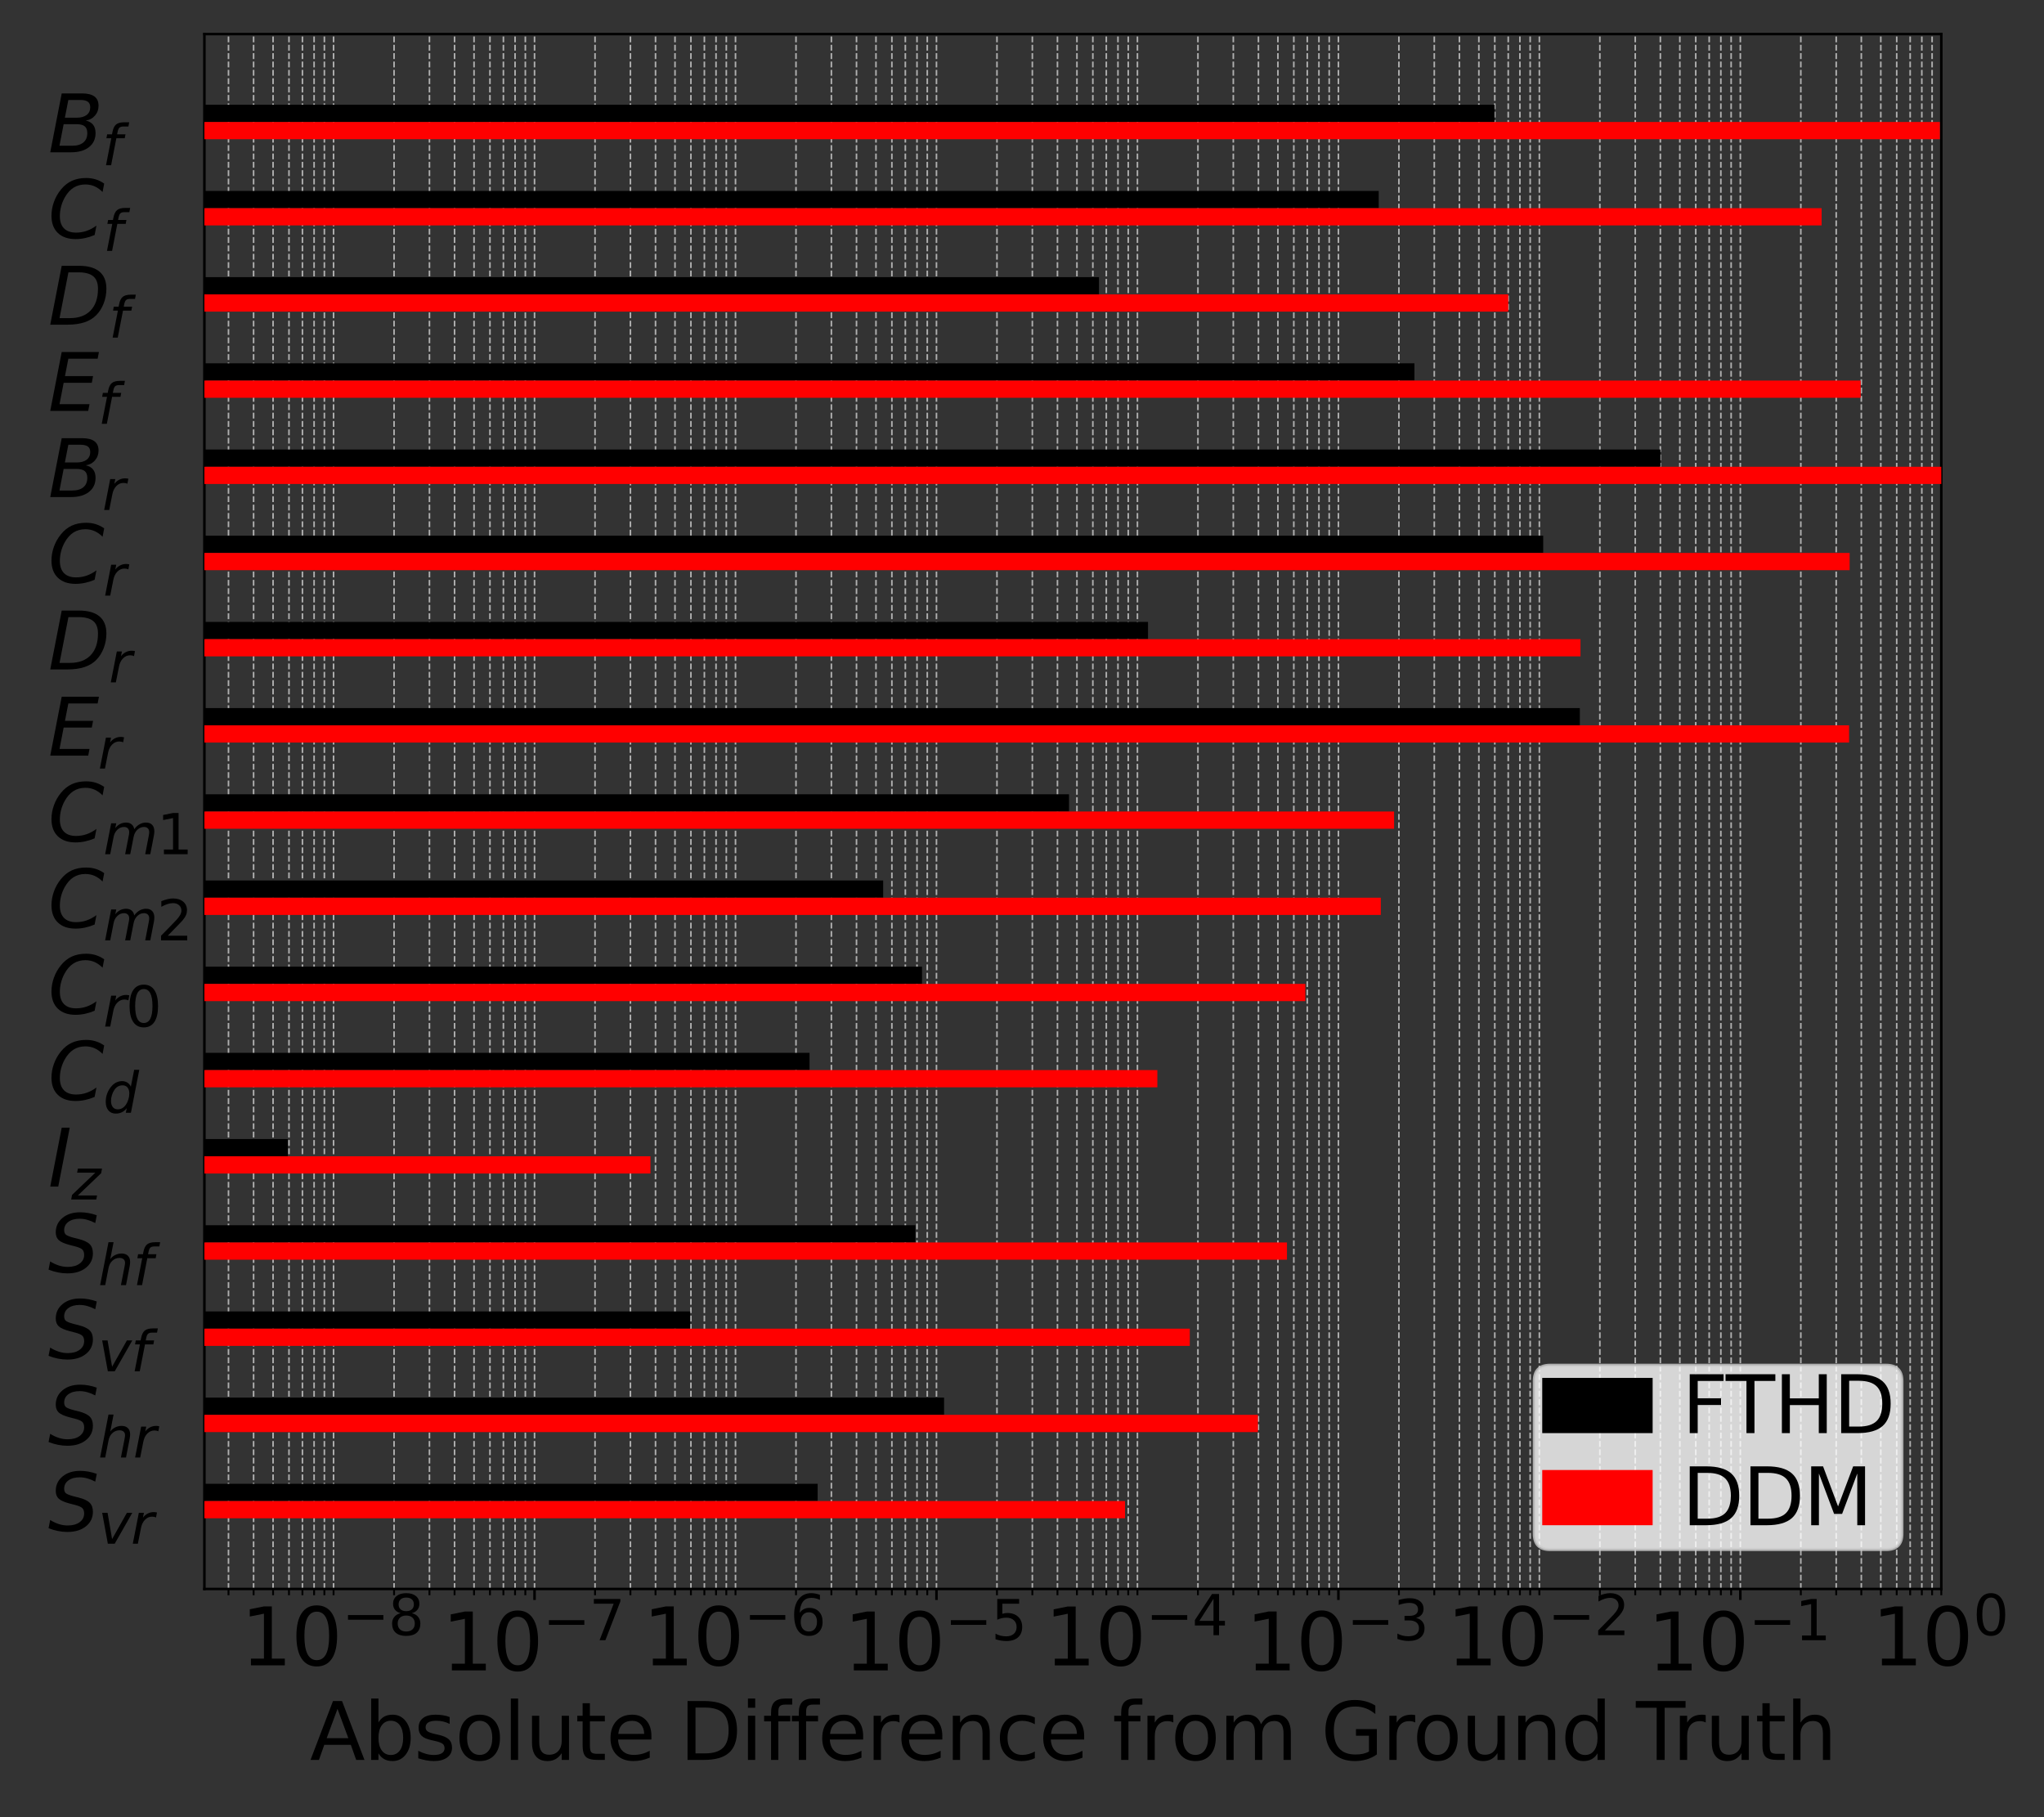 <?xml version="1.0" encoding="utf-8" standalone="no"?>
<!DOCTYPE svg PUBLIC "-//W3C//DTD SVG 1.1//EN"
  "http://www.w3.org/Graphics/SVG/1.1/DTD/svg11.dtd">
<svg xmlns:xlink="http://www.w3.org/1999/xlink" width="648pt" height="576pt" viewBox="0 0 648 576" xmlns="http://www.w3.org/2000/svg" version="1.1">
 <rect x="0" y="0" width="648" height="576" fill="#333333" stroke="none"/>
 <defs>
  <style type="text/css">*{stroke-linejoin: round; stroke-linecap: butt}</style>
 </defs>
 <g id="figure_1">
  <g id="patch_1">
   <path d="M 0 576 
L 648 576 
L 648 0 
L 0 0 
L 0 576 
z
" style="fill: none"/>
  </g>
  <g id="axes_1">
   <g id="patch_2">
    <path d="M 64.8 503.656 
L 615.441 503.656 
L 615.441 10.8 
L 64.8 10.8 
L 64.8 503.656 
z
" style="fill: none"/>
   </g>
   <g id="matplotlib.axis_1">
    <g id="xtick_1">
     <g id="line2d_1">
      <path d="M 169.461 503.656 
L 169.461 10.8 
" clip-path="url(#pb98dc96e94)" style="fill: none; stroke-dasharray: 1.85,0.8; stroke-dashoffset: 0; stroke: #b0b0b0; stroke-width: 0.5"/>
     </g>
     <g id="line2d_2">
      <defs>
       <path id="m0d225d1d4c" d="M 0 0 
L 0 3.5 
" style="stroke: #000000; stroke-width: 0.8"/>
      </defs>
      <g>
       <use xlink:href="#m0d225d1d4c" x="169.461" y="503.656" style="stroke: #000000; stroke-width: 0.8"/>
      </g>
     </g>
     <g id="text_1">
      <!-- $\mathdefault{10^{-7}}$ -->
      <g transform="translate(140.086 529.652) scale(0.25 -0.25)">
       <defs>
        <path id="DejaVuSans-31" d="M 794 531 
L 1825 531 
L 1825 4091 
L 703 3866 
L 703 4441 
L 1819 4666 
L 2450 4666 
L 2450 531 
L 3481 531 
L 3481 0 
L 794 0 
L 794 531 
z
" transform="scale(0.016)"/>
        <path id="DejaVuSans-30" d="M 2034 4250 
Q 1547 4250 1301 3770 
Q 1056 3291 1056 2328 
Q 1056 1369 1301 889 
Q 1547 409 2034 409 
Q 2525 409 2770 889 
Q 3016 1369 3016 2328 
Q 3016 3291 2770 3770 
Q 2525 4250 2034 4250 
z
M 2034 4750 
Q 2819 4750 3233 4129 
Q 3647 3509 3647 2328 
Q 3647 1150 3233 529 
Q 2819 -91 2034 -91 
Q 1250 -91 836 529 
Q 422 1150 422 2328 
Q 422 3509 836 4129 
Q 1250 4750 2034 4750 
z
" transform="scale(0.016)"/>
        <path id="DejaVuSans-2212" d="M 678 2272 
L 4684 2272 
L 4684 1741 
L 678 1741 
L 678 2272 
z
" transform="scale(0.016)"/>
        <path id="DejaVuSans-37" d="M 525 4666 
L 3525 4666 
L 3525 4397 
L 1831 0 
L 1172 0 
L 2766 4134 
L 525 4134 
L 525 4666 
z
" transform="scale(0.016)"/>
       </defs>
       <use xlink:href="#DejaVuSans-31" transform="translate(0 0.684)"/>
       <use xlink:href="#DejaVuSans-30" transform="translate(63.623 0.684)"/>
       <use xlink:href="#DejaVuSans-2212" transform="translate(128.203 38.966) scale(0.7)"/>
       <use xlink:href="#DejaVuSans-37" transform="translate(186.855 38.966) scale(0.7)"/>
      </g>
     </g>
    </g>
    <g id="xtick_2">
     <g id="line2d_3">
      <path d="M 296.884 503.656 
L 296.884 10.8 
" clip-path="url(#pb98dc96e94)" style="fill: none; stroke-dasharray: 1.85,0.8; stroke-dashoffset: 0; stroke: #b0b0b0; stroke-width: 0.5"/>
     </g>
     <g id="line2d_4">
      <g>
       <use xlink:href="#m0d225d1d4c" x="296.884" y="503.656" style="stroke: #000000; stroke-width: 0.8"/>
      </g>
     </g>
     <g id="text_2">
      <!-- $\mathdefault{10^{-5}}$ -->
      <g transform="translate(267.509 529.652) scale(0.25 -0.25)">
       <defs>
        <path id="DejaVuSans-35" d="M 691 4666 
L 3169 4666 
L 3169 4134 
L 1269 4134 
L 1269 2991 
Q 1406 3038 1543 3061 
Q 1681 3084 1819 3084 
Q 2600 3084 3056 2656 
Q 3513 2228 3513 1497 
Q 3513 744 3044 326 
Q 2575 -91 1722 -91 
Q 1428 -91 1123 -41 
Q 819 9 494 109 
L 494 744 
Q 775 591 1075 516 
Q 1375 441 1709 441 
Q 2250 441 2565 725 
Q 2881 1009 2881 1497 
Q 2881 1984 2565 2268 
Q 2250 2553 1709 2553 
Q 1456 2553 1204 2497 
Q 953 2441 691 2322 
L 691 4666 
z
" transform="scale(0.016)"/>
       </defs>
       <use xlink:href="#DejaVuSans-31" transform="translate(0 0.684)"/>
       <use xlink:href="#DejaVuSans-30" transform="translate(63.623 0.684)"/>
       <use xlink:href="#DejaVuSans-2212" transform="translate(128.203 38.966) scale(0.7)"/>
       <use xlink:href="#DejaVuSans-35" transform="translate(186.855 38.966) scale(0.7)"/>
      </g>
     </g>
    </g>
    <g id="xtick_3">
     <g id="line2d_5">
      <path d="M 424.307 503.656 
L 424.307 10.8 
" clip-path="url(#pb98dc96e94)" style="fill: none; stroke-dasharray: 1.85,0.8; stroke-dashoffset: 0; stroke: #b0b0b0; stroke-width: 0.5"/>
     </g>
     <g id="line2d_6">
      <g>
       <use xlink:href="#m0d225d1d4c" x="424.307" y="503.656" style="stroke: #000000; stroke-width: 0.8"/>
      </g>
     </g>
     <g id="text_3">
      <!-- $\mathdefault{10^{-3}}$ -->
      <g transform="translate(394.932 529.652) scale(0.25 -0.25)">
       <defs>
        <path id="DejaVuSans-33" d="M 2597 2516 
Q 3050 2419 3304 2112 
Q 3559 1806 3559 1356 
Q 3559 666 3084 287 
Q 2609 -91 1734 -91 
Q 1441 -91 1130 -33 
Q 819 25 488 141 
L 488 750 
Q 750 597 1062 519 
Q 1375 441 1716 441 
Q 2309 441 2620 675 
Q 2931 909 2931 1356 
Q 2931 1769 2642 2001 
Q 2353 2234 1838 2234 
L 1294 2234 
L 1294 2753 
L 1863 2753 
Q 2328 2753 2575 2939 
Q 2822 3125 2822 3475 
Q 2822 3834 2567 4026 
Q 2313 4219 1838 4219 
Q 1578 4219 1281 4162 
Q 984 4106 628 3988 
L 628 4550 
Q 988 4650 1302 4700 
Q 1616 4750 1894 4750 
Q 2613 4750 3031 4423 
Q 3450 4097 3450 3541 
Q 3450 3153 3228 2886 
Q 3006 2619 2597 2516 
z
" transform="scale(0.016)"/>
       </defs>
       <use xlink:href="#DejaVuSans-31" transform="translate(0 0.766)"/>
       <use xlink:href="#DejaVuSans-30" transform="translate(63.623 0.766)"/>
       <use xlink:href="#DejaVuSans-2212" transform="translate(128.203 39.047) scale(0.7)"/>
       <use xlink:href="#DejaVuSans-33" transform="translate(186.855 39.047) scale(0.7)"/>
      </g>
     </g>
    </g>
    <g id="xtick_4">
     <g id="line2d_7">
      <path d="M 551.729 503.656 
L 551.729 10.8 
" clip-path="url(#pb98dc96e94)" style="fill: none; stroke-dasharray: 1.85,0.8; stroke-dashoffset: 0; stroke: #b0b0b0; stroke-width: 0.5"/>
     </g>
     <g id="line2d_8">
      <g>
       <use xlink:href="#m0d225d1d4c" x="551.729" y="503.656" style="stroke: #000000; stroke-width: 0.8"/>
      </g>
     </g>
     <g id="text_4">
      <!-- $\mathdefault{10^{-1}}$ -->
      <g transform="translate(522.354 529.652) scale(0.25 -0.25)">
       <use xlink:href="#DejaVuSans-31" transform="translate(0 0.684)"/>
       <use xlink:href="#DejaVuSans-30" transform="translate(63.623 0.684)"/>
       <use xlink:href="#DejaVuSans-2212" transform="translate(128.203 38.966) scale(0.7)"/>
       <use xlink:href="#DejaVuSans-31" transform="translate(186.855 38.966) scale(0.7)"/>
      </g>
     </g>
    </g>
    <g id="xtick_5">
     <g id="line2d_9">
      <path d="M 72.437 503.656 
L 72.437 10.8 
" clip-path="url(#pb98dc96e94)" style="fill: none; stroke-dasharray: 1.85,0.8; stroke-dashoffset: 0; stroke: #b0b0b0; stroke-width: 0.5"/>
     </g>
     <g id="line2d_10">
      <defs>
       <path id="m991f7353d9" d="M 0 0 
L 0 2 
" style="stroke: #000000; stroke-width: 0.6"/>
      </defs>
      <g>
       <use xlink:href="#m991f7353d9" x="72.437" y="503.656" style="stroke: #000000; stroke-width: 0.6"/>
      </g>
     </g>
    </g>
    <g id="xtick_6">
     <g id="line2d_11">
      <path d="M 80.397 503.656 
L 80.397 10.8 
" clip-path="url(#pb98dc96e94)" style="fill: none; stroke-dasharray: 1.85,0.8; stroke-dashoffset: 0; stroke: #b0b0b0; stroke-width: 0.5"/>
     </g>
     <g id="line2d_12">
      <g>
       <use xlink:href="#m991f7353d9" x="80.397" y="503.656" style="stroke: #000000; stroke-width: 0.6"/>
      </g>
     </g>
    </g>
    <g id="xtick_7">
     <g id="line2d_13">
      <path d="M 86.571 503.656 
L 86.571 10.8 
" clip-path="url(#pb98dc96e94)" style="fill: none; stroke-dasharray: 1.85,0.8; stroke-dashoffset: 0; stroke: #b0b0b0; stroke-width: 0.5"/>
     </g>
     <g id="line2d_14">
      <g>
       <use xlink:href="#m991f7353d9" x="86.571" y="503.656" style="stroke: #000000; stroke-width: 0.6"/>
      </g>
     </g>
    </g>
    <g id="xtick_8">
     <g id="line2d_15">
      <path d="M 91.616 503.656 
L 91.616 10.8 
" clip-path="url(#pb98dc96e94)" style="fill: none; stroke-dasharray: 1.85,0.8; stroke-dashoffset: 0; stroke: #b0b0b0; stroke-width: 0.5"/>
     </g>
     <g id="line2d_16">
      <g>
       <use xlink:href="#m991f7353d9" x="91.616" y="503.656" style="stroke: #000000; stroke-width: 0.6"/>
      </g>
     </g>
    </g>
    <g id="xtick_9">
     <g id="line2d_17">
      <path d="M 95.881 503.656 
L 95.881 10.8 
" clip-path="url(#pb98dc96e94)" style="fill: none; stroke-dasharray: 1.85,0.8; stroke-dashoffset: 0; stroke: #b0b0b0; stroke-width: 0.5"/>
     </g>
     <g id="line2d_18">
      <g>
       <use xlink:href="#m991f7353d9" x="95.881" y="503.656" style="stroke: #000000; stroke-width: 0.6"/>
      </g>
     </g>
    </g>
    <g id="xtick_10">
     <g id="line2d_19">
      <path d="M 99.576 503.656 
L 99.576 10.8 
" clip-path="url(#pb98dc96e94)" style="fill: none; stroke-dasharray: 1.85,0.8; stroke-dashoffset: 0; stroke: #b0b0b0; stroke-width: 0.5"/>
     </g>
     <g id="line2d_20">
      <g>
       <use xlink:href="#m991f7353d9" x="99.576" y="503.656" style="stroke: #000000; stroke-width: 0.6"/>
      </g>
     </g>
    </g>
    <g id="xtick_11">
     <g id="line2d_21">
      <path d="M 102.835 503.656 
L 102.835 10.8 
" clip-path="url(#pb98dc96e94)" style="fill: none; stroke-dasharray: 1.85,0.8; stroke-dashoffset: 0; stroke: #b0b0b0; stroke-width: 0.5"/>
     </g>
     <g id="line2d_22">
      <g>
       <use xlink:href="#m991f7353d9" x="102.835" y="503.656" style="stroke: #000000; stroke-width: 0.6"/>
      </g>
     </g>
    </g>
    <g id="xtick_12">
     <g id="line2d_23">
      <path d="M 105.75 503.656 
L 105.75 10.8 
" clip-path="url(#pb98dc96e94)" style="fill: none; stroke-dasharray: 1.85,0.8; stroke-dashoffset: 0; stroke: #b0b0b0; stroke-width: 0.5"/>
     </g>
     <g id="line2d_24">
      <g>
       <use xlink:href="#m991f7353d9" x="105.75" y="503.656" style="stroke: #000000; stroke-width: 0.6"/>
      </g>
     </g>
     <g id="text_5">
      <!-- $\mathdefault{10^{-8}}$ -->
      <g transform="translate(76.375 528.052) scale(0.25 -0.25)">
       <defs>
        <path id="DejaVuSans-38" d="M 2034 2216 
Q 1584 2216 1326 1975 
Q 1069 1734 1069 1313 
Q 1069 891 1326 650 
Q 1584 409 2034 409 
Q 2484 409 2743 651 
Q 3003 894 3003 1313 
Q 3003 1734 2745 1975 
Q 2488 2216 2034 2216 
z
M 1403 2484 
Q 997 2584 770 2862 
Q 544 3141 544 3541 
Q 544 4100 942 4425 
Q 1341 4750 2034 4750 
Q 2731 4750 3128 4425 
Q 3525 4100 3525 3541 
Q 3525 3141 3298 2862 
Q 3072 2584 2669 2484 
Q 3125 2378 3379 2068 
Q 3634 1759 3634 1313 
Q 3634 634 3220 271 
Q 2806 -91 2034 -91 
Q 1263 -91 848 271 
Q 434 634 434 1313 
Q 434 1759 690 2068 
Q 947 2378 1403 2484 
z
M 1172 3481 
Q 1172 3119 1398 2916 
Q 1625 2713 2034 2713 
Q 2441 2713 2670 2916 
Q 2900 3119 2900 3481 
Q 2900 3844 2670 4047 
Q 2441 4250 2034 4250 
Q 1625 4250 1398 4047 
Q 1172 3844 1172 3481 
z
" transform="scale(0.016)"/>
       </defs>
       <use xlink:href="#DejaVuSans-31" transform="translate(0 0.766)"/>
       <use xlink:href="#DejaVuSans-30" transform="translate(63.623 0.766)"/>
       <use xlink:href="#DejaVuSans-2212" transform="translate(128.203 39.047) scale(0.7)"/>
       <use xlink:href="#DejaVuSans-38" transform="translate(186.855 39.047) scale(0.7)"/>
      </g>
     </g>
    </g>
    <g id="xtick_13">
     <g id="line2d_25">
      <path d="M 124.929 503.656 
L 124.929 10.8 
" clip-path="url(#pb98dc96e94)" style="fill: none; stroke-dasharray: 1.85,0.8; stroke-dashoffset: 0; stroke: #b0b0b0; stroke-width: 0.5"/>
     </g>
     <g id="line2d_26">
      <g>
       <use xlink:href="#m991f7353d9" x="124.929" y="503.656" style="stroke: #000000; stroke-width: 0.6"/>
      </g>
     </g>
    </g>
    <g id="xtick_14">
     <g id="line2d_27">
      <path d="M 136.148 503.656 
L 136.148 10.8 
" clip-path="url(#pb98dc96e94)" style="fill: none; stroke-dasharray: 1.85,0.8; stroke-dashoffset: 0; stroke: #b0b0b0; stroke-width: 0.5"/>
     </g>
     <g id="line2d_28">
      <g>
       <use xlink:href="#m991f7353d9" x="136.148" y="503.656" style="stroke: #000000; stroke-width: 0.6"/>
      </g>
     </g>
    </g>
    <g id="xtick_15">
     <g id="line2d_29">
      <path d="M 144.108 503.656 
L 144.108 10.8 
" clip-path="url(#pb98dc96e94)" style="fill: none; stroke-dasharray: 1.85,0.8; stroke-dashoffset: 0; stroke: #b0b0b0; stroke-width: 0.5"/>
     </g>
     <g id="line2d_30">
      <g>
       <use xlink:href="#m991f7353d9" x="144.108" y="503.656" style="stroke: #000000; stroke-width: 0.6"/>
      </g>
     </g>
    </g>
    <g id="xtick_16">
     <g id="line2d_31">
      <path d="M 150.282 503.656 
L 150.282 10.8 
" clip-path="url(#pb98dc96e94)" style="fill: none; stroke-dasharray: 1.85,0.8; stroke-dashoffset: 0; stroke: #b0b0b0; stroke-width: 0.5"/>
     </g>
     <g id="line2d_32">
      <g>
       <use xlink:href="#m991f7353d9" x="150.282" y="503.656" style="stroke: #000000; stroke-width: 0.6"/>
      </g>
     </g>
    </g>
    <g id="xtick_17">
     <g id="line2d_33">
      <path d="M 155.327 503.656 
L 155.327 10.8 
" clip-path="url(#pb98dc96e94)" style="fill: none; stroke-dasharray: 1.85,0.8; stroke-dashoffset: 0; stroke: #b0b0b0; stroke-width: 0.5"/>
     </g>
     <g id="line2d_34">
      <g>
       <use xlink:href="#m991f7353d9" x="155.327" y="503.656" style="stroke: #000000; stroke-width: 0.6"/>
      </g>
     </g>
    </g>
    <g id="xtick_18">
     <g id="line2d_35">
      <path d="M 159.592 503.656 
L 159.592 10.8 
" clip-path="url(#pb98dc96e94)" style="fill: none; stroke-dasharray: 1.85,0.8; stroke-dashoffset: 0; stroke: #b0b0b0; stroke-width: 0.5"/>
     </g>
     <g id="line2d_36">
      <g>
       <use xlink:href="#m991f7353d9" x="159.592" y="503.656" style="stroke: #000000; stroke-width: 0.6"/>
      </g>
     </g>
    </g>
    <g id="xtick_19">
     <g id="line2d_37">
      <path d="M 163.287 503.656 
L 163.287 10.8 
" clip-path="url(#pb98dc96e94)" style="fill: none; stroke-dasharray: 1.85,0.8; stroke-dashoffset: 0; stroke: #b0b0b0; stroke-width: 0.5"/>
     </g>
     <g id="line2d_38">
      <g>
       <use xlink:href="#m991f7353d9" x="163.287" y="503.656" style="stroke: #000000; stroke-width: 0.6"/>
      </g>
     </g>
    </g>
    <g id="xtick_20">
     <g id="line2d_39">
      <path d="M 166.546 503.656 
L 166.546 10.8 
" clip-path="url(#pb98dc96e94)" style="fill: none; stroke-dasharray: 1.85,0.8; stroke-dashoffset: 0; stroke: #b0b0b0; stroke-width: 0.5"/>
     </g>
     <g id="line2d_40">
      <g>
       <use xlink:href="#m991f7353d9" x="166.546" y="503.656" style="stroke: #000000; stroke-width: 0.6"/>
      </g>
     </g>
    </g>
    <g id="xtick_21">
     <g id="line2d_41">
      <path d="M 188.64 503.656 
L 188.64 10.8 
" clip-path="url(#pb98dc96e94)" style="fill: none; stroke-dasharray: 1.85,0.8; stroke-dashoffset: 0; stroke: #b0b0b0; stroke-width: 0.5"/>
     </g>
     <g id="line2d_42">
      <g>
       <use xlink:href="#m991f7353d9" x="188.64" y="503.656" style="stroke: #000000; stroke-width: 0.6"/>
      </g>
     </g>
    </g>
    <g id="xtick_22">
     <g id="line2d_43">
      <path d="M 199.859 503.656 
L 199.859 10.8 
" clip-path="url(#pb98dc96e94)" style="fill: none; stroke-dasharray: 1.85,0.8; stroke-dashoffset: 0; stroke: #b0b0b0; stroke-width: 0.5"/>
     </g>
     <g id="line2d_44">
      <g>
       <use xlink:href="#m991f7353d9" x="199.859" y="503.656" style="stroke: #000000; stroke-width: 0.6"/>
      </g>
     </g>
    </g>
    <g id="xtick_23">
     <g id="line2d_45">
      <path d="M 207.819 503.656 
L 207.819 10.8 
" clip-path="url(#pb98dc96e94)" style="fill: none; stroke-dasharray: 1.85,0.8; stroke-dashoffset: 0; stroke: #b0b0b0; stroke-width: 0.5"/>
     </g>
     <g id="line2d_46">
      <g>
       <use xlink:href="#m991f7353d9" x="207.819" y="503.656" style="stroke: #000000; stroke-width: 0.6"/>
      </g>
     </g>
    </g>
    <g id="xtick_24">
     <g id="line2d_47">
      <path d="M 213.994 503.656 
L 213.994 10.8 
" clip-path="url(#pb98dc96e94)" style="fill: none; stroke-dasharray: 1.85,0.8; stroke-dashoffset: 0; stroke: #b0b0b0; stroke-width: 0.5"/>
     </g>
     <g id="line2d_48">
      <g>
       <use xlink:href="#m991f7353d9" x="213.994" y="503.656" style="stroke: #000000; stroke-width: 0.6"/>
      </g>
     </g>
    </g>
    <g id="xtick_25">
     <g id="line2d_49">
      <path d="M 219.038 503.656 
L 219.038 10.8 
" clip-path="url(#pb98dc96e94)" style="fill: none; stroke-dasharray: 1.85,0.8; stroke-dashoffset: 0; stroke: #b0b0b0; stroke-width: 0.5"/>
     </g>
     <g id="line2d_50">
      <g>
       <use xlink:href="#m991f7353d9" x="219.038" y="503.656" style="stroke: #000000; stroke-width: 0.6"/>
      </g>
     </g>
    </g>
    <g id="xtick_26">
     <g id="line2d_51">
      <path d="M 223.304 503.656 
L 223.304 10.8 
" clip-path="url(#pb98dc96e94)" style="fill: none; stroke-dasharray: 1.85,0.8; stroke-dashoffset: 0; stroke: #b0b0b0; stroke-width: 0.5"/>
     </g>
     <g id="line2d_52">
      <g>
       <use xlink:href="#m991f7353d9" x="223.304" y="503.656" style="stroke: #000000; stroke-width: 0.6"/>
      </g>
     </g>
    </g>
    <g id="xtick_27">
     <g id="line2d_53">
      <path d="M 226.998 503.656 
L 226.998 10.8 
" clip-path="url(#pb98dc96e94)" style="fill: none; stroke-dasharray: 1.85,0.8; stroke-dashoffset: 0; stroke: #b0b0b0; stroke-width: 0.5"/>
     </g>
     <g id="line2d_54">
      <g>
       <use xlink:href="#m991f7353d9" x="226.998" y="503.656" style="stroke: #000000; stroke-width: 0.6"/>
      </g>
     </g>
    </g>
    <g id="xtick_28">
     <g id="line2d_55">
      <path d="M 230.257 503.656 
L 230.257 10.8 
" clip-path="url(#pb98dc96e94)" style="fill: none; stroke-dasharray: 1.85,0.8; stroke-dashoffset: 0; stroke: #b0b0b0; stroke-width: 0.5"/>
     </g>
     <g id="line2d_56">
      <g>
       <use xlink:href="#m991f7353d9" x="230.257" y="503.656" style="stroke: #000000; stroke-width: 0.6"/>
      </g>
     </g>
    </g>
    <g id="xtick_29">
     <g id="line2d_57">
      <path d="M 233.173 503.656 
L 233.173 10.8 
" clip-path="url(#pb98dc96e94)" style="fill: none; stroke-dasharray: 1.85,0.8; stroke-dashoffset: 0; stroke: #b0b0b0; stroke-width: 0.5"/>
     </g>
     <g id="line2d_58">
      <g>
       <use xlink:href="#m991f7353d9" x="233.173" y="503.656" style="stroke: #000000; stroke-width: 0.6"/>
      </g>
     </g>
     <g id="text_6">
      <!-- $\mathdefault{10^{-6}}$ -->
      <g transform="translate(203.798 528.052) scale(0.25 -0.25)">
       <defs>
        <path id="DejaVuSans-36" d="M 2113 2584 
Q 1688 2584 1439 2293 
Q 1191 2003 1191 1497 
Q 1191 994 1439 701 
Q 1688 409 2113 409 
Q 2538 409 2786 701 
Q 3034 994 3034 1497 
Q 3034 2003 2786 2293 
Q 2538 2584 2113 2584 
z
M 3366 4563 
L 3366 3988 
Q 3128 4100 2886 4159 
Q 2644 4219 2406 4219 
Q 1781 4219 1451 3797 
Q 1122 3375 1075 2522 
Q 1259 2794 1537 2939 
Q 1816 3084 2150 3084 
Q 2853 3084 3261 2657 
Q 3669 2231 3669 1497 
Q 3669 778 3244 343 
Q 2819 -91 2113 -91 
Q 1303 -91 875 529 
Q 447 1150 447 2328 
Q 447 3434 972 4092 
Q 1497 4750 2381 4750 
Q 2619 4750 2861 4703 
Q 3103 4656 3366 4563 
z
" transform="scale(0.016)"/>
       </defs>
       <use xlink:href="#DejaVuSans-31" transform="translate(0 0.766)"/>
       <use xlink:href="#DejaVuSans-30" transform="translate(63.623 0.766)"/>
       <use xlink:href="#DejaVuSans-2212" transform="translate(128.203 39.047) scale(0.7)"/>
       <use xlink:href="#DejaVuSans-36" transform="translate(186.855 39.047) scale(0.7)"/>
      </g>
     </g>
    </g>
    <g id="xtick_30">
     <g id="line2d_59">
      <path d="M 252.352 503.656 
L 252.352 10.8 
" clip-path="url(#pb98dc96e94)" style="fill: none; stroke-dasharray: 1.85,0.8; stroke-dashoffset: 0; stroke: #b0b0b0; stroke-width: 0.5"/>
     </g>
     <g id="line2d_60">
      <g>
       <use xlink:href="#m991f7353d9" x="252.352" y="503.656" style="stroke: #000000; stroke-width: 0.6"/>
      </g>
     </g>
    </g>
    <g id="xtick_31">
     <g id="line2d_61">
      <path d="M 263.571 503.656 
L 263.571 10.8 
" clip-path="url(#pb98dc96e94)" style="fill: none; stroke-dasharray: 1.85,0.8; stroke-dashoffset: 0; stroke: #b0b0b0; stroke-width: 0.5"/>
     </g>
     <g id="line2d_62">
      <g>
       <use xlink:href="#m991f7353d9" x="263.571" y="503.656" style="stroke: #000000; stroke-width: 0.6"/>
      </g>
     </g>
    </g>
    <g id="xtick_32">
     <g id="line2d_63">
      <path d="M 271.531 503.656 
L 271.531 10.8 
" clip-path="url(#pb98dc96e94)" style="fill: none; stroke-dasharray: 1.85,0.8; stroke-dashoffset: 0; stroke: #b0b0b0; stroke-width: 0.5"/>
     </g>
     <g id="line2d_64">
      <g>
       <use xlink:href="#m991f7353d9" x="271.531" y="503.656" style="stroke: #000000; stroke-width: 0.6"/>
      </g>
     </g>
    </g>
    <g id="xtick_33">
     <g id="line2d_65">
      <path d="M 277.705 503.656 
L 277.705 10.8 
" clip-path="url(#pb98dc96e94)" style="fill: none; stroke-dasharray: 1.85,0.8; stroke-dashoffset: 0; stroke: #b0b0b0; stroke-width: 0.5"/>
     </g>
     <g id="line2d_66">
      <g>
       <use xlink:href="#m991f7353d9" x="277.705" y="503.656" style="stroke: #000000; stroke-width: 0.6"/>
      </g>
     </g>
    </g>
    <g id="xtick_34">
     <g id="line2d_67">
      <path d="M 282.75 503.656 
L 282.75 10.8 
" clip-path="url(#pb98dc96e94)" style="fill: none; stroke-dasharray: 1.85,0.8; stroke-dashoffset: 0; stroke: #b0b0b0; stroke-width: 0.5"/>
     </g>
     <g id="line2d_68">
      <g>
       <use xlink:href="#m991f7353d9" x="282.75" y="503.656" style="stroke: #000000; stroke-width: 0.6"/>
      </g>
     </g>
    </g>
    <g id="xtick_35">
     <g id="line2d_69">
      <path d="M 287.015 503.656 
L 287.015 10.8 
" clip-path="url(#pb98dc96e94)" style="fill: none; stroke-dasharray: 1.85,0.8; stroke-dashoffset: 0; stroke: #b0b0b0; stroke-width: 0.5"/>
     </g>
     <g id="line2d_70">
      <g>
       <use xlink:href="#m991f7353d9" x="287.015" y="503.656" style="stroke: #000000; stroke-width: 0.6"/>
      </g>
     </g>
    </g>
    <g id="xtick_36">
     <g id="line2d_71">
      <path d="M 290.71 503.656 
L 290.71 10.8 
" clip-path="url(#pb98dc96e94)" style="fill: none; stroke-dasharray: 1.85,0.8; stroke-dashoffset: 0; stroke: #b0b0b0; stroke-width: 0.5"/>
     </g>
     <g id="line2d_72">
      <g>
       <use xlink:href="#m991f7353d9" x="290.71" y="503.656" style="stroke: #000000; stroke-width: 0.6"/>
      </g>
     </g>
    </g>
    <g id="xtick_37">
     <g id="line2d_73">
      <path d="M 293.969 503.656 
L 293.969 10.8 
" clip-path="url(#pb98dc96e94)" style="fill: none; stroke-dasharray: 1.85,0.8; stroke-dashoffset: 0; stroke: #b0b0b0; stroke-width: 0.5"/>
     </g>
     <g id="line2d_74">
      <g>
       <use xlink:href="#m991f7353d9" x="293.969" y="503.656" style="stroke: #000000; stroke-width: 0.6"/>
      </g>
     </g>
    </g>
    <g id="xtick_38">
     <g id="line2d_75">
      <path d="M 316.063 503.656 
L 316.063 10.8 
" clip-path="url(#pb98dc96e94)" style="fill: none; stroke-dasharray: 1.85,0.8; stroke-dashoffset: 0; stroke: #b0b0b0; stroke-width: 0.5"/>
     </g>
     <g id="line2d_76">
      <g>
       <use xlink:href="#m991f7353d9" x="316.063" y="503.656" style="stroke: #000000; stroke-width: 0.6"/>
      </g>
     </g>
    </g>
    <g id="xtick_39">
     <g id="line2d_77">
      <path d="M 327.282 503.656 
L 327.282 10.8 
" clip-path="url(#pb98dc96e94)" style="fill: none; stroke-dasharray: 1.85,0.8; stroke-dashoffset: 0; stroke: #b0b0b0; stroke-width: 0.5"/>
     </g>
     <g id="line2d_78">
      <g>
       <use xlink:href="#m991f7353d9" x="327.282" y="503.656" style="stroke: #000000; stroke-width: 0.6"/>
      </g>
     </g>
    </g>
    <g id="xtick_40">
     <g id="line2d_79">
      <path d="M 335.242 503.656 
L 335.242 10.8 
" clip-path="url(#pb98dc96e94)" style="fill: none; stroke-dasharray: 1.85,0.8; stroke-dashoffset: 0; stroke: #b0b0b0; stroke-width: 0.5"/>
     </g>
     <g id="line2d_80">
      <g>
       <use xlink:href="#m991f7353d9" x="335.242" y="503.656" style="stroke: #000000; stroke-width: 0.6"/>
      </g>
     </g>
    </g>
    <g id="xtick_41">
     <g id="line2d_81">
      <path d="M 341.416 503.656 
L 341.416 10.8 
" clip-path="url(#pb98dc96e94)" style="fill: none; stroke-dasharray: 1.85,0.8; stroke-dashoffset: 0; stroke: #b0b0b0; stroke-width: 0.5"/>
     </g>
     <g id="line2d_82">
      <g>
       <use xlink:href="#m991f7353d9" x="341.416" y="503.656" style="stroke: #000000; stroke-width: 0.6"/>
      </g>
     </g>
    </g>
    <g id="xtick_42">
     <g id="line2d_83">
      <path d="M 346.461 503.656 
L 346.461 10.8 
" clip-path="url(#pb98dc96e94)" style="fill: none; stroke-dasharray: 1.85,0.8; stroke-dashoffset: 0; stroke: #b0b0b0; stroke-width: 0.5"/>
     </g>
     <g id="line2d_84">
      <g>
       <use xlink:href="#m991f7353d9" x="346.461" y="503.656" style="stroke: #000000; stroke-width: 0.6"/>
      </g>
     </g>
    </g>
    <g id="xtick_43">
     <g id="line2d_85">
      <path d="M 350.726 503.656 
L 350.726 10.8 
" clip-path="url(#pb98dc96e94)" style="fill: none; stroke-dasharray: 1.85,0.8; stroke-dashoffset: 0; stroke: #b0b0b0; stroke-width: 0.5"/>
     </g>
     <g id="line2d_86">
      <g>
       <use xlink:href="#m991f7353d9" x="350.726" y="503.656" style="stroke: #000000; stroke-width: 0.6"/>
      </g>
     </g>
    </g>
    <g id="xtick_44">
     <g id="line2d_87">
      <path d="M 354.421 503.656 
L 354.421 10.8 
" clip-path="url(#pb98dc96e94)" style="fill: none; stroke-dasharray: 1.85,0.8; stroke-dashoffset: 0; stroke: #b0b0b0; stroke-width: 0.5"/>
     </g>
     <g id="line2d_88">
      <g>
       <use xlink:href="#m991f7353d9" x="354.421" y="503.656" style="stroke: #000000; stroke-width: 0.6"/>
      </g>
     </g>
    </g>
    <g id="xtick_45">
     <g id="line2d_89">
      <path d="M 357.68 503.656 
L 357.68 10.8 
" clip-path="url(#pb98dc96e94)" style="fill: none; stroke-dasharray: 1.85,0.8; stroke-dashoffset: 0; stroke: #b0b0b0; stroke-width: 0.5"/>
     </g>
     <g id="line2d_90">
      <g>
       <use xlink:href="#m991f7353d9" x="357.68" y="503.656" style="stroke: #000000; stroke-width: 0.6"/>
      </g>
     </g>
    </g>
    <g id="xtick_46">
     <g id="line2d_91">
      <path d="M 360.595 503.656 
L 360.595 10.8 
" clip-path="url(#pb98dc96e94)" style="fill: none; stroke-dasharray: 1.85,0.8; stroke-dashoffset: 0; stroke: #b0b0b0; stroke-width: 0.5"/>
     </g>
     <g id="line2d_92">
      <g>
       <use xlink:href="#m991f7353d9" x="360.595" y="503.656" style="stroke: #000000; stroke-width: 0.6"/>
      </g>
     </g>
     <g id="text_7">
      <!-- $\mathdefault{10^{-4}}$ -->
      <g transform="translate(331.22 528.052) scale(0.25 -0.25)">
       <defs>
        <path id="DejaVuSans-34" d="M 2419 4116 
L 825 1625 
L 2419 1625 
L 2419 4116 
z
M 2253 4666 
L 3047 4666 
L 3047 1625 
L 3713 1625 
L 3713 1100 
L 3047 1100 
L 3047 0 
L 2419 0 
L 2419 1100 
L 313 1100 
L 313 1709 
L 2253 4666 
z
" transform="scale(0.016)"/>
       </defs>
       <use xlink:href="#DejaVuSans-31" transform="translate(0 0.684)"/>
       <use xlink:href="#DejaVuSans-30" transform="translate(63.623 0.684)"/>
       <use xlink:href="#DejaVuSans-2212" transform="translate(128.203 38.966) scale(0.7)"/>
       <use xlink:href="#DejaVuSans-34" transform="translate(186.855 38.966) scale(0.7)"/>
      </g>
     </g>
    </g>
    <g id="xtick_47">
     <g id="line2d_93">
      <path d="M 379.774 503.656 
L 379.774 10.8 
" clip-path="url(#pb98dc96e94)" style="fill: none; stroke-dasharray: 1.85,0.8; stroke-dashoffset: 0; stroke: #b0b0b0; stroke-width: 0.5"/>
     </g>
     <g id="line2d_94">
      <g>
       <use xlink:href="#m991f7353d9" x="379.774" y="503.656" style="stroke: #000000; stroke-width: 0.6"/>
      </g>
     </g>
    </g>
    <g id="xtick_48">
     <g id="line2d_95">
      <path d="M 390.993 503.656 
L 390.993 10.8 
" clip-path="url(#pb98dc96e94)" style="fill: none; stroke-dasharray: 1.85,0.8; stroke-dashoffset: 0; stroke: #b0b0b0; stroke-width: 0.5"/>
     </g>
     <g id="line2d_96">
      <g>
       <use xlink:href="#m991f7353d9" x="390.993" y="503.656" style="stroke: #000000; stroke-width: 0.6"/>
      </g>
     </g>
    </g>
    <g id="xtick_49">
     <g id="line2d_97">
      <path d="M 398.953 503.656 
L 398.953 10.8 
" clip-path="url(#pb98dc96e94)" style="fill: none; stroke-dasharray: 1.85,0.8; stroke-dashoffset: 0; stroke: #b0b0b0; stroke-width: 0.5"/>
     </g>
     <g id="line2d_98">
      <g>
       <use xlink:href="#m991f7353d9" x="398.953" y="503.656" style="stroke: #000000; stroke-width: 0.6"/>
      </g>
     </g>
    </g>
    <g id="xtick_50">
     <g id="line2d_99">
      <path d="M 405.128 503.656 
L 405.128 10.8 
" clip-path="url(#pb98dc96e94)" style="fill: none; stroke-dasharray: 1.85,0.8; stroke-dashoffset: 0; stroke: #b0b0b0; stroke-width: 0.5"/>
     </g>
     <g id="line2d_100">
      <g>
       <use xlink:href="#m991f7353d9" x="405.128" y="503.656" style="stroke: #000000; stroke-width: 0.6"/>
      </g>
     </g>
    </g>
    <g id="xtick_51">
     <g id="line2d_101">
      <path d="M 410.172 503.656 
L 410.172 10.8 
" clip-path="url(#pb98dc96e94)" style="fill: none; stroke-dasharray: 1.85,0.8; stroke-dashoffset: 0; stroke: #b0b0b0; stroke-width: 0.5"/>
     </g>
     <g id="line2d_102">
      <g>
       <use xlink:href="#m991f7353d9" x="410.172" y="503.656" style="stroke: #000000; stroke-width: 0.6"/>
      </g>
     </g>
    </g>
    <g id="xtick_52">
     <g id="line2d_103">
      <path d="M 414.438 503.656 
L 414.438 10.8 
" clip-path="url(#pb98dc96e94)" style="fill: none; stroke-dasharray: 1.85,0.8; stroke-dashoffset: 0; stroke: #b0b0b0; stroke-width: 0.5"/>
     </g>
     <g id="line2d_104">
      <g>
       <use xlink:href="#m991f7353d9" x="414.438" y="503.656" style="stroke: #000000; stroke-width: 0.6"/>
      </g>
     </g>
    </g>
    <g id="xtick_53">
     <g id="line2d_105">
      <path d="M 418.132 503.656 
L 418.132 10.8 
" clip-path="url(#pb98dc96e94)" style="fill: none; stroke-dasharray: 1.85,0.8; stroke-dashoffset: 0; stroke: #b0b0b0; stroke-width: 0.5"/>
     </g>
     <g id="line2d_106">
      <g>
       <use xlink:href="#m991f7353d9" x="418.132" y="503.656" style="stroke: #000000; stroke-width: 0.6"/>
      </g>
     </g>
    </g>
    <g id="xtick_54">
     <g id="line2d_107">
      <path d="M 421.391 503.656 
L 421.391 10.8 
" clip-path="url(#pb98dc96e94)" style="fill: none; stroke-dasharray: 1.85,0.8; stroke-dashoffset: 0; stroke: #b0b0b0; stroke-width: 0.5"/>
     </g>
     <g id="line2d_108">
      <g>
       <use xlink:href="#m991f7353d9" x="421.391" y="503.656" style="stroke: #000000; stroke-width: 0.6"/>
      </g>
     </g>
    </g>
    <g id="xtick_55">
     <g id="line2d_109">
      <path d="M 443.486 503.656 
L 443.486 10.8 
" clip-path="url(#pb98dc96e94)" style="fill: none; stroke-dasharray: 1.85,0.8; stroke-dashoffset: 0; stroke: #b0b0b0; stroke-width: 0.5"/>
     </g>
     <g id="line2d_110">
      <g>
       <use xlink:href="#m991f7353d9" x="443.486" y="503.656" style="stroke: #000000; stroke-width: 0.6"/>
      </g>
     </g>
    </g>
    <g id="xtick_56">
     <g id="line2d_111">
      <path d="M 454.705 503.656 
L 454.705 10.8 
" clip-path="url(#pb98dc96e94)" style="fill: none; stroke-dasharray: 1.85,0.8; stroke-dashoffset: 0; stroke: #b0b0b0; stroke-width: 0.5"/>
     </g>
     <g id="line2d_112">
      <g>
       <use xlink:href="#m991f7353d9" x="454.705" y="503.656" style="stroke: #000000; stroke-width: 0.6"/>
      </g>
     </g>
    </g>
    <g id="xtick_57">
     <g id="line2d_113">
      <path d="M 462.665 503.656 
L 462.665 10.8 
" clip-path="url(#pb98dc96e94)" style="fill: none; stroke-dasharray: 1.85,0.8; stroke-dashoffset: 0; stroke: #b0b0b0; stroke-width: 0.5"/>
     </g>
     <g id="line2d_114">
      <g>
       <use xlink:href="#m991f7353d9" x="462.665" y="503.656" style="stroke: #000000; stroke-width: 0.6"/>
      </g>
     </g>
    </g>
    <g id="xtick_58">
     <g id="line2d_115">
      <path d="M 468.839 503.656 
L 468.839 10.8 
" clip-path="url(#pb98dc96e94)" style="fill: none; stroke-dasharray: 1.85,0.8; stroke-dashoffset: 0; stroke: #b0b0b0; stroke-width: 0.5"/>
     </g>
     <g id="line2d_116">
      <g>
       <use xlink:href="#m991f7353d9" x="468.839" y="503.656" style="stroke: #000000; stroke-width: 0.6"/>
      </g>
     </g>
    </g>
    <g id="xtick_59">
     <g id="line2d_117">
      <path d="M 473.884 503.656 
L 473.884 10.8 
" clip-path="url(#pb98dc96e94)" style="fill: none; stroke-dasharray: 1.85,0.8; stroke-dashoffset: 0; stroke: #b0b0b0; stroke-width: 0.5"/>
     </g>
     <g id="line2d_118">
      <g>
       <use xlink:href="#m991f7353d9" x="473.884" y="503.656" style="stroke: #000000; stroke-width: 0.6"/>
      </g>
     </g>
    </g>
    <g id="xtick_60">
     <g id="line2d_119">
      <path d="M 478.149 503.656 
L 478.149 10.8 
" clip-path="url(#pb98dc96e94)" style="fill: none; stroke-dasharray: 1.85,0.8; stroke-dashoffset: 0; stroke: #b0b0b0; stroke-width: 0.5"/>
     </g>
     <g id="line2d_120">
      <g>
       <use xlink:href="#m991f7353d9" x="478.149" y="503.656" style="stroke: #000000; stroke-width: 0.6"/>
      </g>
     </g>
    </g>
    <g id="xtick_61">
     <g id="line2d_121">
      <path d="M 481.844 503.656 
L 481.844 10.8 
" clip-path="url(#pb98dc96e94)" style="fill: none; stroke-dasharray: 1.85,0.8; stroke-dashoffset: 0; stroke: #b0b0b0; stroke-width: 0.5"/>
     </g>
     <g id="line2d_122">
      <g>
       <use xlink:href="#m991f7353d9" x="481.844" y="503.656" style="stroke: #000000; stroke-width: 0.6"/>
      </g>
     </g>
    </g>
    <g id="xtick_62">
     <g id="line2d_123">
      <path d="M 485.103 503.656 
L 485.103 10.8 
" clip-path="url(#pb98dc96e94)" style="fill: none; stroke-dasharray: 1.85,0.8; stroke-dashoffset: 0; stroke: #b0b0b0; stroke-width: 0.5"/>
     </g>
     <g id="line2d_124">
      <g>
       <use xlink:href="#m991f7353d9" x="485.103" y="503.656" style="stroke: #000000; stroke-width: 0.6"/>
      </g>
     </g>
    </g>
    <g id="xtick_63">
     <g id="line2d_125">
      <path d="M 488.018 503.656 
L 488.018 10.8 
" clip-path="url(#pb98dc96e94)" style="fill: none; stroke-dasharray: 1.85,0.8; stroke-dashoffset: 0; stroke: #b0b0b0; stroke-width: 0.5"/>
     </g>
     <g id="line2d_126">
      <g>
       <use xlink:href="#m991f7353d9" x="488.018" y="503.656" style="stroke: #000000; stroke-width: 0.6"/>
      </g>
     </g>
     <g id="text_8">
      <!-- $\mathdefault{10^{-2}}$ -->
      <g transform="translate(458.643 528.052) scale(0.25 -0.25)">
       <defs>
        <path id="DejaVuSans-32" d="M 1228 531 
L 3431 531 
L 3431 0 
L 469 0 
L 469 531 
Q 828 903 1448 1529 
Q 2069 2156 2228 2338 
Q 2531 2678 2651 2914 
Q 2772 3150 2772 3378 
Q 2772 3750 2511 3984 
Q 2250 4219 1831 4219 
Q 1534 4219 1204 4116 
Q 875 4013 500 3803 
L 500 4441 
Q 881 4594 1212 4672 
Q 1544 4750 1819 4750 
Q 2544 4750 2975 4387 
Q 3406 4025 3406 3419 
Q 3406 3131 3298 2873 
Q 3191 2616 2906 2266 
Q 2828 2175 2409 1742 
Q 1991 1309 1228 531 
z
" transform="scale(0.016)"/>
       </defs>
       <use xlink:href="#DejaVuSans-31" transform="translate(0 0.766)"/>
       <use xlink:href="#DejaVuSans-30" transform="translate(63.623 0.766)"/>
       <use xlink:href="#DejaVuSans-2212" transform="translate(128.203 39.047) scale(0.7)"/>
       <use xlink:href="#DejaVuSans-32" transform="translate(186.855 39.047) scale(0.7)"/>
      </g>
     </g>
    </g>
    <g id="xtick_64">
     <g id="line2d_127">
      <path d="M 507.197 503.656 
L 507.197 10.8 
" clip-path="url(#pb98dc96e94)" style="fill: none; stroke-dasharray: 1.85,0.8; stroke-dashoffset: 0; stroke: #b0b0b0; stroke-width: 0.5"/>
     </g>
     <g id="line2d_128">
      <g>
       <use xlink:href="#m991f7353d9" x="507.197" y="503.656" style="stroke: #000000; stroke-width: 0.6"/>
      </g>
     </g>
    </g>
    <g id="xtick_65">
     <g id="line2d_129">
      <path d="M 518.416 503.656 
L 518.416 10.8 
" clip-path="url(#pb98dc96e94)" style="fill: none; stroke-dasharray: 1.85,0.8; stroke-dashoffset: 0; stroke: #b0b0b0; stroke-width: 0.5"/>
     </g>
     <g id="line2d_130">
      <g>
       <use xlink:href="#m991f7353d9" x="518.416" y="503.656" style="stroke: #000000; stroke-width: 0.6"/>
      </g>
     </g>
    </g>
    <g id="xtick_66">
     <g id="line2d_131">
      <path d="M 526.376 503.656 
L 526.376 10.8 
" clip-path="url(#pb98dc96e94)" style="fill: none; stroke-dasharray: 1.85,0.8; stroke-dashoffset: 0; stroke: #b0b0b0; stroke-width: 0.5"/>
     </g>
     <g id="line2d_132">
      <g>
       <use xlink:href="#m991f7353d9" x="526.376" y="503.656" style="stroke: #000000; stroke-width: 0.6"/>
      </g>
     </g>
    </g>
    <g id="xtick_67">
     <g id="line2d_133">
      <path d="M 532.55 503.656 
L 532.55 10.8 
" clip-path="url(#pb98dc96e94)" style="fill: none; stroke-dasharray: 1.85,0.8; stroke-dashoffset: 0; stroke: #b0b0b0; stroke-width: 0.5"/>
     </g>
     <g id="line2d_134">
      <g>
       <use xlink:href="#m991f7353d9" x="532.55" y="503.656" style="stroke: #000000; stroke-width: 0.6"/>
      </g>
     </g>
    </g>
    <g id="xtick_68">
     <g id="line2d_135">
      <path d="M 537.595 503.656 
L 537.595 10.8 
" clip-path="url(#pb98dc96e94)" style="fill: none; stroke-dasharray: 1.85,0.8; stroke-dashoffset: 0; stroke: #b0b0b0; stroke-width: 0.5"/>
     </g>
     <g id="line2d_136">
      <g>
       <use xlink:href="#m991f7353d9" x="537.595" y="503.656" style="stroke: #000000; stroke-width: 0.6"/>
      </g>
     </g>
    </g>
    <g id="xtick_69">
     <g id="line2d_137">
      <path d="M 541.86 503.656 
L 541.86 10.8 
" clip-path="url(#pb98dc96e94)" style="fill: none; stroke-dasharray: 1.85,0.8; stroke-dashoffset: 0; stroke: #b0b0b0; stroke-width: 0.5"/>
     </g>
     <g id="line2d_138">
      <g>
       <use xlink:href="#m991f7353d9" x="541.86" y="503.656" style="stroke: #000000; stroke-width: 0.6"/>
      </g>
     </g>
    </g>
    <g id="xtick_70">
     <g id="line2d_139">
      <path d="M 545.555 503.656 
L 545.555 10.8 
" clip-path="url(#pb98dc96e94)" style="fill: none; stroke-dasharray: 1.85,0.8; stroke-dashoffset: 0; stroke: #b0b0b0; stroke-width: 0.5"/>
     </g>
     <g id="line2d_140">
      <g>
       <use xlink:href="#m991f7353d9" x="545.555" y="503.656" style="stroke: #000000; stroke-width: 0.6"/>
      </g>
     </g>
    </g>
    <g id="xtick_71">
     <g id="line2d_141">
      <path d="M 548.814 503.656 
L 548.814 10.8 
" clip-path="url(#pb98dc96e94)" style="fill: none; stroke-dasharray: 1.85,0.8; stroke-dashoffset: 0; stroke: #b0b0b0; stroke-width: 0.5"/>
     </g>
     <g id="line2d_142">
      <g>
       <use xlink:href="#m991f7353d9" x="548.814" y="503.656" style="stroke: #000000; stroke-width: 0.6"/>
      </g>
     </g>
    </g>
    <g id="xtick_72">
     <g id="line2d_143">
      <path d="M 570.908 503.656 
L 570.908 10.8 
" clip-path="url(#pb98dc96e94)" style="fill: none; stroke-dasharray: 1.85,0.8; stroke-dashoffset: 0; stroke: #b0b0b0; stroke-width: 0.5"/>
     </g>
     <g id="line2d_144">
      <g>
       <use xlink:href="#m991f7353d9" x="570.908" y="503.656" style="stroke: #000000; stroke-width: 0.6"/>
      </g>
     </g>
    </g>
    <g id="xtick_73">
     <g id="line2d_145">
      <path d="M 582.127 503.656 
L 582.127 10.8 
" clip-path="url(#pb98dc96e94)" style="fill: none; stroke-dasharray: 1.85,0.8; stroke-dashoffset: 0; stroke: #b0b0b0; stroke-width: 0.5"/>
     </g>
     <g id="line2d_146">
      <g>
       <use xlink:href="#m991f7353d9" x="582.127" y="503.656" style="stroke: #000000; stroke-width: 0.6"/>
      </g>
     </g>
    </g>
    <g id="xtick_74">
     <g id="line2d_147">
      <path d="M 590.087 503.656 
L 590.087 10.8 
" clip-path="url(#pb98dc96e94)" style="fill: none; stroke-dasharray: 1.85,0.8; stroke-dashoffset: 0; stroke: #b0b0b0; stroke-width: 0.5"/>
     </g>
     <g id="line2d_148">
      <g>
       <use xlink:href="#m991f7353d9" x="590.087" y="503.656" style="stroke: #000000; stroke-width: 0.6"/>
      </g>
     </g>
    </g>
    <g id="xtick_75">
     <g id="line2d_149">
      <path d="M 596.261 503.656 
L 596.261 10.8 
" clip-path="url(#pb98dc96e94)" style="fill: none; stroke-dasharray: 1.85,0.8; stroke-dashoffset: 0; stroke: #b0b0b0; stroke-width: 0.5"/>
     </g>
     <g id="line2d_150">
      <g>
       <use xlink:href="#m991f7353d9" x="596.261" y="503.656" style="stroke: #000000; stroke-width: 0.6"/>
      </g>
     </g>
    </g>
    <g id="xtick_76">
     <g id="line2d_151">
      <path d="M 601.306 503.656 
L 601.306 10.8 
" clip-path="url(#pb98dc96e94)" style="fill: none; stroke-dasharray: 1.85,0.8; stroke-dashoffset: 0; stroke: #b0b0b0; stroke-width: 0.5"/>
     </g>
     <g id="line2d_152">
      <g>
       <use xlink:href="#m991f7353d9" x="601.306" y="503.656" style="stroke: #000000; stroke-width: 0.6"/>
      </g>
     </g>
    </g>
    <g id="xtick_77">
     <g id="line2d_153">
      <path d="M 605.572 503.656 
L 605.572 10.8 
" clip-path="url(#pb98dc96e94)" style="fill: none; stroke-dasharray: 1.85,0.8; stroke-dashoffset: 0; stroke: #b0b0b0; stroke-width: 0.5"/>
     </g>
     <g id="line2d_154">
      <g>
       <use xlink:href="#m991f7353d9" x="605.572" y="503.656" style="stroke: #000000; stroke-width: 0.6"/>
      </g>
     </g>
    </g>
    <g id="xtick_78">
     <g id="line2d_155">
      <path d="M 609.266 503.656 
L 609.266 10.8 
" clip-path="url(#pb98dc96e94)" style="fill: none; stroke-dasharray: 1.85,0.8; stroke-dashoffset: 0; stroke: #b0b0b0; stroke-width: 0.5"/>
     </g>
     <g id="line2d_156">
      <g>
       <use xlink:href="#m991f7353d9" x="609.266" y="503.656" style="stroke: #000000; stroke-width: 0.6"/>
      </g>
     </g>
    </g>
    <g id="xtick_79">
     <g id="line2d_157">
      <path d="M 612.525 503.656 
L 612.525 10.8 
" clip-path="url(#pb98dc96e94)" style="fill: none; stroke-dasharray: 1.85,0.8; stroke-dashoffset: 0; stroke: #b0b0b0; stroke-width: 0.5"/>
     </g>
     <g id="line2d_158">
      <g>
       <use xlink:href="#m991f7353d9" x="612.525" y="503.656" style="stroke: #000000; stroke-width: 0.6"/>
      </g>
     </g>
    </g>
    <g id="xtick_80">
     <g id="line2d_159">
      <path d="M 615.441 503.656 
L 615.441 10.8 
" clip-path="url(#pb98dc96e94)" style="fill: none; stroke-dasharray: 1.85,0.8; stroke-dashoffset: 0; stroke: #b0b0b0; stroke-width: 0.5"/>
     </g>
     <g id="line2d_160">
      <g>
       <use xlink:href="#m991f7353d9" x="615.441" y="503.656" style="stroke: #000000; stroke-width: 0.6"/>
      </g>
     </g>
     <g id="text_9">
      <!-- $\mathdefault{10^{0}}$ -->
      <g transform="translate(593.441 528.052) scale(0.25 -0.25)">
       <use xlink:href="#DejaVuSans-31" transform="translate(0 0.766)"/>
       <use xlink:href="#DejaVuSans-30" transform="translate(63.623 0.766)"/>
       <use xlink:href="#DejaVuSans-30" transform="translate(128.203 39.047) scale(0.7)"/>
      </g>
     </g>
    </g>
    <g id="text_10">
     <!-- Absolute Difference from Ground Truth -->
     <g transform="translate(98.245 557.847) scale(0.25 -0.25)">
      <defs>
       <path id="DejaVuSans-41" d="M 2188 4044 
L 1331 1722 
L 3047 1722 
L 2188 4044 
z
M 1831 4666 
L 2547 4666 
L 4325 0 
L 3669 0 
L 3244 1197 
L 1141 1197 
L 716 0 
L 50 0 
L 1831 4666 
z
" transform="scale(0.016)"/>
       <path id="DejaVuSans-62" d="M 3116 1747 
Q 3116 2381 2855 2742 
Q 2594 3103 2138 3103 
Q 1681 3103 1420 2742 
Q 1159 2381 1159 1747 
Q 1159 1113 1420 752 
Q 1681 391 2138 391 
Q 2594 391 2855 752 
Q 3116 1113 3116 1747 
z
M 1159 2969 
Q 1341 3281 1617 3432 
Q 1894 3584 2278 3584 
Q 2916 3584 3314 3078 
Q 3713 2572 3713 1747 
Q 3713 922 3314 415 
Q 2916 -91 2278 -91 
Q 1894 -91 1617 61 
Q 1341 213 1159 525 
L 1159 0 
L 581 0 
L 581 4863 
L 1159 4863 
L 1159 2969 
z
" transform="scale(0.016)"/>
       <path id="DejaVuSans-73" d="M 2834 3397 
L 2834 2853 
Q 2591 2978 2328 3040 
Q 2066 3103 1784 3103 
Q 1356 3103 1142 2972 
Q 928 2841 928 2578 
Q 928 2378 1081 2264 
Q 1234 2150 1697 2047 
L 1894 2003 
Q 2506 1872 2764 1633 
Q 3022 1394 3022 966 
Q 3022 478 2636 193 
Q 2250 -91 1575 -91 
Q 1294 -91 989 -36 
Q 684 19 347 128 
L 347 722 
Q 666 556 975 473 
Q 1284 391 1588 391 
Q 1994 391 2212 530 
Q 2431 669 2431 922 
Q 2431 1156 2273 1281 
Q 2116 1406 1581 1522 
L 1381 1569 
Q 847 1681 609 1914 
Q 372 2147 372 2553 
Q 372 3047 722 3315 
Q 1072 3584 1716 3584 
Q 2034 3584 2315 3537 
Q 2597 3491 2834 3397 
z
" transform="scale(0.016)"/>
       <path id="DejaVuSans-6f" d="M 1959 3097 
Q 1497 3097 1228 2736 
Q 959 2375 959 1747 
Q 959 1119 1226 758 
Q 1494 397 1959 397 
Q 2419 397 2687 759 
Q 2956 1122 2956 1747 
Q 2956 2369 2687 2733 
Q 2419 3097 1959 3097 
z
M 1959 3584 
Q 2709 3584 3137 3096 
Q 3566 2609 3566 1747 
Q 3566 888 3137 398 
Q 2709 -91 1959 -91 
Q 1206 -91 779 398 
Q 353 888 353 1747 
Q 353 2609 779 3096 
Q 1206 3584 1959 3584 
z
" transform="scale(0.016)"/>
       <path id="DejaVuSans-6c" d="M 603 4863 
L 1178 4863 
L 1178 0 
L 603 0 
L 603 4863 
z
" transform="scale(0.016)"/>
       <path id="DejaVuSans-75" d="M 544 1381 
L 544 3500 
L 1119 3500 
L 1119 1403 
Q 1119 906 1312 657 
Q 1506 409 1894 409 
Q 2359 409 2629 706 
Q 2900 1003 2900 1516 
L 2900 3500 
L 3475 3500 
L 3475 0 
L 2900 0 
L 2900 538 
Q 2691 219 2414 64 
Q 2138 -91 1772 -91 
Q 1169 -91 856 284 
Q 544 659 544 1381 
z
M 1991 3584 
L 1991 3584 
z
" transform="scale(0.016)"/>
       <path id="DejaVuSans-74" d="M 1172 4494 
L 1172 3500 
L 2356 3500 
L 2356 3053 
L 1172 3053 
L 1172 1153 
Q 1172 725 1289 603 
Q 1406 481 1766 481 
L 2356 481 
L 2356 0 
L 1766 0 
Q 1100 0 847 248 
Q 594 497 594 1153 
L 594 3053 
L 172 3053 
L 172 3500 
L 594 3500 
L 594 4494 
L 1172 4494 
z
" transform="scale(0.016)"/>
       <path id="DejaVuSans-65" d="M 3597 1894 
L 3597 1613 
L 953 1613 
Q 991 1019 1311 708 
Q 1631 397 2203 397 
Q 2534 397 2845 478 
Q 3156 559 3463 722 
L 3463 178 
Q 3153 47 2828 -22 
Q 2503 -91 2169 -91 
Q 1331 -91 842 396 
Q 353 884 353 1716 
Q 353 2575 817 3079 
Q 1281 3584 2069 3584 
Q 2775 3584 3186 3129 
Q 3597 2675 3597 1894 
z
M 3022 2063 
Q 3016 2534 2758 2815 
Q 2500 3097 2075 3097 
Q 1594 3097 1305 2825 
Q 1016 2553 972 2059 
L 3022 2063 
z
" transform="scale(0.016)"/>
       <path id="DejaVuSans-20" transform="scale(0.016)"/>
       <path id="DejaVuSans-44" d="M 1259 4147 
L 1259 519 
L 2022 519 
Q 2988 519 3436 956 
Q 3884 1394 3884 2338 
Q 3884 3275 3436 3711 
Q 2988 4147 2022 4147 
L 1259 4147 
z
M 628 4666 
L 1925 4666 
Q 3281 4666 3915 4102 
Q 4550 3538 4550 2338 
Q 4550 1131 3912 565 
Q 3275 0 1925 0 
L 628 0 
L 628 4666 
z
" transform="scale(0.016)"/>
       <path id="DejaVuSans-69" d="M 603 3500 
L 1178 3500 
L 1178 0 
L 603 0 
L 603 3500 
z
M 603 4863 
L 1178 4863 
L 1178 4134 
L 603 4134 
L 603 4863 
z
" transform="scale(0.016)"/>
       <path id="DejaVuSans-66" d="M 2375 4863 
L 2375 4384 
L 1825 4384 
Q 1516 4384 1395 4259 
Q 1275 4134 1275 3809 
L 1275 3500 
L 2222 3500 
L 2222 3053 
L 1275 3053 
L 1275 0 
L 697 0 
L 697 3053 
L 147 3053 
L 147 3500 
L 697 3500 
L 697 3744 
Q 697 4328 969 4595 
Q 1241 4863 1831 4863 
L 2375 4863 
z
" transform="scale(0.016)"/>
       <path id="DejaVuSans-72" d="M 2631 2963 
Q 2534 3019 2420 3045 
Q 2306 3072 2169 3072 
Q 1681 3072 1420 2755 
Q 1159 2438 1159 1844 
L 1159 0 
L 581 0 
L 581 3500 
L 1159 3500 
L 1159 2956 
Q 1341 3275 1631 3429 
Q 1922 3584 2338 3584 
Q 2397 3584 2469 3576 
Q 2541 3569 2628 3553 
L 2631 2963 
z
" transform="scale(0.016)"/>
       <path id="DejaVuSans-6e" d="M 3513 2113 
L 3513 0 
L 2938 0 
L 2938 2094 
Q 2938 2591 2744 2837 
Q 2550 3084 2163 3084 
Q 1697 3084 1428 2787 
Q 1159 2491 1159 1978 
L 1159 0 
L 581 0 
L 581 3500 
L 1159 3500 
L 1159 2956 
Q 1366 3272 1645 3428 
Q 1925 3584 2291 3584 
Q 2894 3584 3203 3211 
Q 3513 2838 3513 2113 
z
" transform="scale(0.016)"/>
       <path id="DejaVuSans-63" d="M 3122 3366 
L 3122 2828 
Q 2878 2963 2633 3030 
Q 2388 3097 2138 3097 
Q 1578 3097 1268 2742 
Q 959 2388 959 1747 
Q 959 1106 1268 751 
Q 1578 397 2138 397 
Q 2388 397 2633 464 
Q 2878 531 3122 666 
L 3122 134 
Q 2881 22 2623 -34 
Q 2366 -91 2075 -91 
Q 1284 -91 818 406 
Q 353 903 353 1747 
Q 353 2603 823 3093 
Q 1294 3584 2113 3584 
Q 2378 3584 2631 3529 
Q 2884 3475 3122 3366 
z
" transform="scale(0.016)"/>
       <path id="DejaVuSans-6d" d="M 3328 2828 
Q 3544 3216 3844 3400 
Q 4144 3584 4550 3584 
Q 5097 3584 5394 3201 
Q 5691 2819 5691 2113 
L 5691 0 
L 5113 0 
L 5113 2094 
Q 5113 2597 4934 2840 
Q 4756 3084 4391 3084 
Q 3944 3084 3684 2787 
Q 3425 2491 3425 1978 
L 3425 0 
L 2847 0 
L 2847 2094 
Q 2847 2600 2669 2842 
Q 2491 3084 2119 3084 
Q 1678 3084 1418 2786 
Q 1159 2488 1159 1978 
L 1159 0 
L 581 0 
L 581 3500 
L 1159 3500 
L 1159 2956 
Q 1356 3278 1631 3431 
Q 1906 3584 2284 3584 
Q 2666 3584 2933 3390 
Q 3200 3197 3328 2828 
z
" transform="scale(0.016)"/>
       <path id="DejaVuSans-47" d="M 3809 666 
L 3809 1919 
L 2778 1919 
L 2778 2438 
L 4434 2438 
L 4434 434 
Q 4069 175 3628 42 
Q 3188 -91 2688 -91 
Q 1594 -91 976 548 
Q 359 1188 359 2328 
Q 359 3472 976 4111 
Q 1594 4750 2688 4750 
Q 3144 4750 3555 4637 
Q 3966 4525 4313 4306 
L 4313 3634 
Q 3963 3931 3569 4081 
Q 3175 4231 2741 4231 
Q 1884 4231 1454 3753 
Q 1025 3275 1025 2328 
Q 1025 1384 1454 906 
Q 1884 428 2741 428 
Q 3075 428 3337 486 
Q 3600 544 3809 666 
z
" transform="scale(0.016)"/>
       <path id="DejaVuSans-64" d="M 2906 2969 
L 2906 4863 
L 3481 4863 
L 3481 0 
L 2906 0 
L 2906 525 
Q 2725 213 2448 61 
Q 2172 -91 1784 -91 
Q 1150 -91 751 415 
Q 353 922 353 1747 
Q 353 2572 751 3078 
Q 1150 3584 1784 3584 
Q 2172 3584 2448 3432 
Q 2725 3281 2906 2969 
z
M 947 1747 
Q 947 1113 1208 752 
Q 1469 391 1925 391 
Q 2381 391 2643 752 
Q 2906 1113 2906 1747 
Q 2906 2381 2643 2742 
Q 2381 3103 1925 3103 
Q 1469 3103 1208 2742 
Q 947 2381 947 1747 
z
" transform="scale(0.016)"/>
       <path id="DejaVuSans-54" d="M -19 4666 
L 3928 4666 
L 3928 4134 
L 2272 4134 
L 2272 0 
L 1638 0 
L 1638 4134 
L -19 4134 
L -19 4666 
z
" transform="scale(0.016)"/>
       <path id="DejaVuSans-68" d="M 3513 2113 
L 3513 0 
L 2938 0 
L 2938 2094 
Q 2938 2591 2744 2837 
Q 2550 3084 2163 3084 
Q 1697 3084 1428 2787 
Q 1159 2491 1159 1978 
L 1159 0 
L 581 0 
L 581 4863 
L 1159 4863 
L 1159 2956 
Q 1366 3272 1645 3428 
Q 1925 3584 2291 3584 
Q 2894 3584 3203 3211 
Q 3513 2838 3513 2113 
z
" transform="scale(0.016)"/>
      </defs>
      <use xlink:href="#DejaVuSans-41"/>
      <use xlink:href="#DejaVuSans-62" x="68.408"/>
      <use xlink:href="#DejaVuSans-73" x="131.885"/>
      <use xlink:href="#DejaVuSans-6f" x="183.984"/>
      <use xlink:href="#DejaVuSans-6c" x="245.166"/>
      <use xlink:href="#DejaVuSans-75" x="272.949"/>
      <use xlink:href="#DejaVuSans-74" x="336.328"/>
      <use xlink:href="#DejaVuSans-65" x="375.537"/>
      <use xlink:href="#DejaVuSans-20" x="437.061"/>
      <use xlink:href="#DejaVuSans-44" x="468.848"/>
      <use xlink:href="#DejaVuSans-69" x="545.85"/>
      <use xlink:href="#DejaVuSans-66" x="573.633"/>
      <use xlink:href="#DejaVuSans-66" x="608.838"/>
      <use xlink:href="#DejaVuSans-65" x="644.043"/>
      <use xlink:href="#DejaVuSans-72" x="705.566"/>
      <use xlink:href="#DejaVuSans-65" x="744.43"/>
      <use xlink:href="#DejaVuSans-6e" x="805.953"/>
      <use xlink:href="#DejaVuSans-63" x="869.332"/>
      <use xlink:href="#DejaVuSans-65" x="924.312"/>
      <use xlink:href="#DejaVuSans-20" x="985.836"/>
      <use xlink:href="#DejaVuSans-66" x="1017.623"/>
      <use xlink:href="#DejaVuSans-72" x="1052.828"/>
      <use xlink:href="#DejaVuSans-6f" x="1091.691"/>
      <use xlink:href="#DejaVuSans-6d" x="1152.873"/>
      <use xlink:href="#DejaVuSans-20" x="1250.285"/>
      <use xlink:href="#DejaVuSans-47" x="1282.072"/>
      <use xlink:href="#DejaVuSans-72" x="1359.562"/>
      <use xlink:href="#DejaVuSans-6f" x="1398.426"/>
      <use xlink:href="#DejaVuSans-75" x="1459.607"/>
      <use xlink:href="#DejaVuSans-6e" x="1522.986"/>
      <use xlink:href="#DejaVuSans-64" x="1586.365"/>
      <use xlink:href="#DejaVuSans-20" x="1649.842"/>
      <use xlink:href="#DejaVuSans-54" x="1681.629"/>
      <use xlink:href="#DejaVuSans-72" x="1727.963"/>
      <use xlink:href="#DejaVuSans-75" x="1769.076"/>
      <use xlink:href="#DejaVuSans-74" x="1832.455"/>
      <use xlink:href="#DejaVuSans-68" x="1871.664"/>
     </g>
    </g>
   </g>
   <g id="matplotlib.axis_2"/>
   <g id="line2d_161">
    <path clip-path="url(#pb98dc96e94)" style="fill: none; stroke-dasharray: 5.55,2.4; stroke-dashoffset: 0; stroke: #000000; stroke-width: 1.5"/>
   </g>
   <g id="patch_3">
    <path d="M 64.8 503.656 
L 64.8 10.8 
" style="fill: none; stroke: #000000; stroke-width: 0.8; stroke-linejoin: miter; stroke-linecap: square"/>
   </g>
   <g id="patch_4">
    <path d="M 615.441 503.656 
L 615.441 10.8 
" style="fill: none; stroke: #000000; stroke-width: 0.8; stroke-linejoin: miter; stroke-linecap: square"/>
   </g>
   <g id="patch_5">
    <path d="M 64.8 503.656 
L 615.441 503.656 
" style="fill: none; stroke: #000000; stroke-width: 0.8; stroke-linejoin: miter; stroke-linecap: square"/>
   </g>
   <g id="patch_6">
    <path d="M 64.8 10.8 
L 615.441 10.8 
" style="fill: none; stroke: #000000; stroke-width: 0.8; stroke-linejoin: miter; stroke-linecap: square"/>
   </g>
   <g id="patch_7">
    <path d="M -63095.868 38.667 
L 473.827 38.667 
L 473.827 33.203 
L -63095.868 33.203 
z
" clip-path="url(#pb98dc96e94)"/>
   </g>
   <g id="patch_8">
    <path d="M -63095.868 44.131 
L 614.986 44.131 
L 614.986 38.667 
L -63095.868 38.667 
z
" clip-path="url(#pb98dc96e94)" style="fill: #ff0000"/>
   </g>
   <g id="text_11">
    <!-- $B_f$ -->
    <g transform="translate(15.242 48.297) scale(0.25 -0.25)">
     <defs>
      <path id="DejaVuSans-Oblique-42" d="M 1081 4666 
L 2694 4666 
Q 3350 4666 3675 4422 
Q 4000 4178 4000 3688 
Q 4000 3238 3720 2911 
Q 3441 2584 2988 2516 
Q 3375 2428 3569 2181 
Q 3763 1934 3763 1522 
Q 3763 819 3242 409 
Q 2722 0 1819 0 
L 172 0 
L 1081 4666 
z
M 1234 2228 
L 903 519 
L 1919 519 
Q 2491 519 2800 781 
Q 3109 1044 3109 1522 
Q 3109 1891 2904 2059 
Q 2700 2228 2247 2228 
L 1234 2228 
z
M 1606 4147 
L 1331 2741 
L 2272 2741 
Q 2775 2741 3058 2959 
Q 3341 3178 3341 3566 
Q 3341 3869 3150 4008 
Q 2959 4147 2541 4147 
L 1606 4147 
z
" transform="scale(0.016)"/>
      <path id="DejaVuSans-Oblique-66" d="M 3059 4863 
L 2969 4384 
L 2419 4384 
Q 2106 4384 1964 4261 
Q 1822 4138 1753 3809 
L 1691 3500 
L 2638 3500 
L 2553 3053 
L 1606 3053 
L 1013 0 
L 434 0 
L 1031 3053 
L 481 3053 
L 563 3500 
L 1113 3500 
L 1159 3744 
Q 1278 4363 1576 4613 
Q 1875 4863 2516 4863 
L 3059 4863 
z
" transform="scale(0.016)"/>
     </defs>
     <use xlink:href="#DejaVuSans-Oblique-42" transform="translate(0 0.094)"/>
     <use xlink:href="#DejaVuSans-Oblique-66" transform="translate(68.604 -16.312) scale(0.7)"/>
    </g>
   </g>
   <g id="patch_9">
    <path d="M -63095.868 65.987 
L 437.093 65.987 
L 437.093 60.523 
L -63095.868 60.523 
z
" clip-path="url(#pb98dc96e94)"/>
   </g>
   <g id="patch_10">
    <path d="M -63095.868 71.451 
L 577.501 71.451 
L 577.501 65.987 
L -63095.868 65.987 
z
" clip-path="url(#pb98dc96e94)" style="fill: #ff0000"/>
   </g>
   <g id="text_12">
    <!-- $C_f$ -->
    <g transform="translate(15.242 75.617) scale(0.25 -0.25)">
     <defs>
      <path id="DejaVuSans-Oblique-43" d="M 4447 4306 
L 4319 3641 
Q 4019 3944 3683 4091 
Q 3347 4238 2956 4238 
Q 2422 4238 2017 3981 
Q 1613 3725 1319 3200 
Q 1131 2863 1032 2486 
Q 934 2109 934 1728 
Q 934 1091 1264 756 
Q 1594 422 2222 422 
Q 2656 422 3056 561 
Q 3456 700 3834 978 
L 3688 231 
Q 3316 72 2936 -9 
Q 2556 -91 2175 -91 
Q 1278 -91 773 396 
Q 269 884 269 1753 
Q 269 2309 461 2846 
Q 653 3384 1013 3828 
Q 1394 4300 1883 4525 
Q 2372 4750 3022 4750 
Q 3422 4750 3780 4639 
Q 4138 4528 4447 4306 
z
" transform="scale(0.016)"/>
     </defs>
     <use xlink:href="#DejaVuSans-Oblique-43" transform="translate(0 0.781)"/>
     <use xlink:href="#DejaVuSans-Oblique-66" transform="translate(69.824 -15.625) scale(0.7)"/>
    </g>
   </g>
   <g id="patch_11">
    <path d="M -63095.868 93.307 
L 348.407 93.307 
L 348.407 87.843 
L -63095.868 87.843 
z
" clip-path="url(#pb98dc96e94)"/>
   </g>
   <g id="patch_12">
    <path d="M -63095.868 98.771 
L 478.169 98.771 
L 478.169 93.307 
L -63095.868 93.307 
z
" clip-path="url(#pb98dc96e94)" style="fill: #ff0000"/>
   </g>
   <g id="text_13">
    <!-- $D_f$ -->
    <g transform="translate(15.242 102.937) scale(0.25 -0.25)">
     <defs>
      <path id="DejaVuSans-Oblique-44" d="M 1081 4666 
L 2438 4666 
Q 3519 4666 4070 4208 
Q 4622 3750 4622 2847 
Q 4622 2250 4412 1698 
Q 4203 1147 3834 769 
Q 3463 381 2891 190 
Q 2319 0 1538 0 
L 172 0 
L 1081 4666 
z
M 1613 4147 
L 909 519 
L 1734 519 
Q 2794 519 3375 1128 
Q 3956 1738 3956 2847 
Q 3956 3519 3581 3833 
Q 3206 4147 2406 4147 
L 1613 4147 
z
" transform="scale(0.016)"/>
     </defs>
     <use xlink:href="#DejaVuSans-Oblique-44" transform="translate(0 0.094)"/>
     <use xlink:href="#DejaVuSans-Oblique-66" transform="translate(77.002 -16.312) scale(0.7)"/>
    </g>
   </g>
   <g id="patch_13">
    <path d="M -63095.868 120.627 
L 448.41 120.627 
L 448.41 115.163 
L -63095.868 115.163 
z
" clip-path="url(#pb98dc96e94)"/>
   </g>
   <g id="patch_14">
    <path d="M -63095.868 126.091 
L 589.887 126.091 
L 589.887 120.627 
L -63095.868 120.627 
z
" clip-path="url(#pb98dc96e94)" style="fill: #ff0000"/>
   </g>
   <g id="text_14">
    <!-- $E_f$ -->
    <g transform="translate(15.242 130.258) scale(0.25 -0.25)">
     <defs>
      <path id="DejaVuSans-Oblique-45" d="M 1081 4666 
L 4031 4666 
L 3928 4134 
L 1606 4134 
L 1338 2753 
L 3566 2753 
L 3463 2222 
L 1234 2222 
L 909 531 
L 3284 531 
L 3181 0 
L 172 0 
L 1081 4666 
z
" transform="scale(0.016)"/>
     </defs>
     <use xlink:href="#DejaVuSans-Oblique-45" transform="translate(0 0.094)"/>
     <use xlink:href="#DejaVuSans-Oblique-66" transform="translate(63.184 -16.312) scale(0.7)"/>
    </g>
   </g>
   <g id="patch_15">
    <path d="M -63095.868 147.947 
L 526.402 147.947 
L 526.402 142.483 
L -63095.868 142.483 
z
" clip-path="url(#pb98dc96e94)"/>
   </g>
   <g id="patch_16">
    <path d="M -63095.868 153.411 
L 620.323 153.411 
L 620.323 147.947 
L -63095.868 147.947 
z
" clip-path="url(#pb98dc96e94)" style="fill: #ff0000"/>
   </g>
   <g id="text_15">
    <!-- $B_r$ -->
    <g transform="translate(15.242 157.578) scale(0.25 -0.25)">
     <defs>
      <path id="DejaVuSans-Oblique-72" d="M 2853 2969 
Q 2766 3016 2653 3041 
Q 2541 3066 2413 3066 
Q 1953 3066 1609 2717 
Q 1266 2369 1153 1784 
L 800 0 
L 225 0 
L 909 3500 
L 1484 3500 
L 1375 2956 
Q 1603 3259 1920 3421 
Q 2238 3584 2597 3584 
Q 2691 3584 2781 3573 
Q 2872 3563 2963 3538 
L 2853 2969 
z
" transform="scale(0.016)"/>
     </defs>
     <use xlink:href="#DejaVuSans-Oblique-42" transform="translate(0 0.094)"/>
     <use xlink:href="#DejaVuSans-Oblique-72" transform="translate(68.604 -16.312) scale(0.7)"/>
    </g>
   </g>
   <g id="patch_17">
    <path d="M -63095.868 175.267 
L 489.234 175.267 
L 489.234 169.803 
L -63095.868 169.803 
z
" clip-path="url(#pb98dc96e94)"/>
   </g>
   <g id="patch_18">
    <path d="M -63095.868 180.732 
L 586.378 180.732 
L 586.378 175.267 
L -63095.868 175.267 
z
" clip-path="url(#pb98dc96e94)" style="fill: #ff0000"/>
   </g>
   <g id="text_16">
    <!-- $C_r$ -->
    <g transform="translate(15.242 184.898) scale(0.25 -0.25)">
     <use xlink:href="#DejaVuSans-Oblique-43" transform="translate(0 0.781)"/>
     <use xlink:href="#DejaVuSans-Oblique-72" transform="translate(69.824 -15.625) scale(0.7)"/>
    </g>
   </g>
   <g id="patch_19">
    <path d="M -63095.868 202.588 
L 363.952 202.588 
L 363.952 197.124 
L -63095.868 197.124 
z
" clip-path="url(#pb98dc96e94)"/>
   </g>
   <g id="patch_20">
    <path d="M -63095.868 208.052 
L 501.058 208.052 
L 501.058 202.588 
L -63095.868 202.588 
z
" clip-path="url(#pb98dc96e94)" style="fill: #ff0000"/>
   </g>
   <g id="text_17">
    <!-- $D_r$ -->
    <g transform="translate(15.242 212.218) scale(0.25 -0.25)">
     <use xlink:href="#DejaVuSans-Oblique-44" transform="translate(0 0.094)"/>
     <use xlink:href="#DejaVuSans-Oblique-72" transform="translate(77.002 -16.312) scale(0.7)"/>
    </g>
   </g>
   <g id="patch_21">
    <path d="M -63095.868 229.908 
L 500.846 229.908 
L 500.846 224.444 
L -63095.868 224.444 
z
" clip-path="url(#pb98dc96e94)"/>
   </g>
   <g id="patch_22">
    <path d="M -63095.868 235.372 
L 586.203 235.372 
L 586.203 229.908 
L -63095.868 229.908 
z
" clip-path="url(#pb98dc96e94)" style="fill: #ff0000"/>
   </g>
   <g id="text_18">
    <!-- $E_r$ -->
    <g transform="translate(15.242 239.538) scale(0.25 -0.25)">
     <use xlink:href="#DejaVuSans-Oblique-45" transform="translate(0 0.094)"/>
     <use xlink:href="#DejaVuSans-Oblique-72" transform="translate(63.184 -16.312) scale(0.7)"/>
    </g>
   </g>
   <g id="patch_23">
    <path d="M -63095.868 257.228 
L 338.902 257.228 
L 338.902 251.764 
L -63095.868 251.764 
z
" clip-path="url(#pb98dc96e94)"/>
   </g>
   <g id="patch_24">
    <path d="M -63095.868 262.692 
L 441.962 262.692 
L 441.962 257.228 
L -63095.868 257.228 
z
" clip-path="url(#pb98dc96e94)" style="fill: #ff0000"/>
   </g>
   <g id="text_19">
    <!-- $C_{m1}$ -->
    <g transform="translate(15.242 266.858) scale(0.25 -0.25)">
     <defs>
      <path id="DejaVuSans-Oblique-6d" d="M 5747 2113 
L 5338 0 
L 4763 0 
L 5166 2094 
Q 5191 2228 5203 2325 
Q 5216 2422 5216 2491 
Q 5216 2772 5059 2928 
Q 4903 3084 4622 3084 
Q 4203 3084 3875 2770 
Q 3547 2456 3450 1953 
L 3066 0 
L 2491 0 
L 2900 2094 
Q 2925 2209 2937 2307 
Q 2950 2406 2950 2484 
Q 2950 2769 2794 2926 
Q 2638 3084 2363 3084 
Q 1938 3084 1609 2770 
Q 1281 2456 1184 1953 
L 800 0 
L 225 0 
L 909 3500 
L 1484 3500 
L 1375 2956 
Q 1609 3263 1923 3423 
Q 2238 3584 2597 3584 
Q 2978 3584 3223 3384 
Q 3469 3184 3519 2828 
Q 3781 3197 4126 3390 
Q 4472 3584 4856 3584 
Q 5306 3584 5551 3325 
Q 5797 3066 5797 2591 
Q 5797 2488 5784 2364 
Q 5772 2241 5747 2113 
z
" transform="scale(0.016)"/>
     </defs>
     <use xlink:href="#DejaVuSans-Oblique-43" transform="translate(0 0.781)"/>
     <use xlink:href="#DejaVuSans-Oblique-6d" transform="translate(69.824 -15.625) scale(0.7)"/>
     <use xlink:href="#DejaVuSans-31" transform="translate(138.013 -15.625) scale(0.7)"/>
    </g>
   </g>
   <g id="patch_25">
    <path d="M -63095.868 284.548 
L 279.989 284.548 
L 279.989 279.084 
L -63095.868 279.084 
z
" clip-path="url(#pb98dc96e94)"/>
   </g>
   <g id="patch_26">
    <path d="M -63095.868 290.012 
L 437.75 290.012 
L 437.75 284.548 
L -63095.868 284.548 
z
" clip-path="url(#pb98dc96e94)" style="fill: #ff0000"/>
   </g>
   <g id="text_20">
    <!-- $C_{m2}$ -->
    <g transform="translate(15.242 294.179) scale(0.25 -0.25)">
     <use xlink:href="#DejaVuSans-Oblique-43" transform="translate(0 0.781)"/>
     <use xlink:href="#DejaVuSans-Oblique-6d" transform="translate(69.824 -15.625) scale(0.7)"/>
     <use xlink:href="#DejaVuSans-32" transform="translate(138.013 -15.625) scale(0.7)"/>
    </g>
   </g>
   <g id="patch_27">
    <path d="M -63095.868 311.868 
L 292.301 311.868 
L 292.301 306.404 
L -63095.868 306.404 
z
" clip-path="url(#pb98dc96e94)"/>
   </g>
   <g id="patch_28">
    <path d="M -63095.868 317.332 
L 413.825 317.332 
L 413.825 311.868 
L -63095.868 311.868 
z
" clip-path="url(#pb98dc96e94)" style="fill: #ff0000"/>
   </g>
   <g id="text_21">
    <!-- $C_{r0}$ -->
    <g transform="translate(15.242 321.499) scale(0.25 -0.25)">
     <use xlink:href="#DejaVuSans-Oblique-43" transform="translate(0 0.781)"/>
     <use xlink:href="#DejaVuSans-Oblique-72" transform="translate(69.824 -15.625) scale(0.7)"/>
     <use xlink:href="#DejaVuSans-30" transform="translate(98.604 -15.625) scale(0.7)"/>
    </g>
   </g>
   <g id="patch_29">
    <path d="M -63095.868 339.189 
L 256.646 339.189 
L 256.646 333.724 
L -63095.868 333.724 
z
" clip-path="url(#pb98dc96e94)"/>
   </g>
   <g id="patch_30">
    <path d="M -63095.868 344.653 
L 366.907 344.653 
L 366.907 339.189 
L -63095.868 339.189 
z
" clip-path="url(#pb98dc96e94)" style="fill: #ff0000"/>
   </g>
   <g id="text_22">
    <!-- $C_d$ -->
    <g transform="translate(15.242 348.819) scale(0.25 -0.25)">
     <defs>
      <path id="DejaVuSans-Oblique-64" d="M 2675 525 
Q 2444 222 2128 65 
Q 1813 -91 1428 -91 
Q 903 -91 598 267 
Q 294 625 294 1247 
Q 294 1766 478 2236 
Q 663 2706 1013 3078 
Q 1244 3325 1534 3454 
Q 1825 3584 2144 3584 
Q 2481 3584 2739 3421 
Q 2997 3259 3138 2956 
L 3513 4863 
L 4091 4863 
L 3144 0 
L 2566 0 
L 2675 525 
z
M 891 1350 
Q 891 897 1095 644 
Q 1300 391 1663 391 
Q 1931 391 2161 520 
Q 2391 650 2566 903 
Q 2750 1166 2856 1509 
Q 2963 1853 2963 2188 
Q 2963 2622 2758 2865 
Q 2553 3109 2194 3109 
Q 1922 3109 1687 2981 
Q 1453 2853 1288 2613 
Q 1106 2353 998 2009 
Q 891 1666 891 1350 
z
" transform="scale(0.016)"/>
     </defs>
     <use xlink:href="#DejaVuSans-Oblique-43" transform="translate(0 0.781)"/>
     <use xlink:href="#DejaVuSans-Oblique-64" transform="translate(69.824 -15.625) scale(0.7)"/>
    </g>
   </g>
   <g id="patch_31">
    <path d="M -63095.868 366.509 
L 91.253 366.509 
L 91.253 361.045 
L -63095.868 361.045 
z
" clip-path="url(#pb98dc96e94)"/>
   </g>
   <g id="patch_32">
    <path d="M -63095.868 371.973 
L 206.211 371.973 
L 206.211 366.509 
L -63095.868 366.509 
z
" clip-path="url(#pb98dc96e94)" style="fill: #ff0000"/>
   </g>
   <g id="text_23">
    <!-- $I_z$ -->
    <g transform="translate(15.242 376.139) scale(0.25 -0.25)">
     <defs>
      <path id="DejaVuSans-Oblique-49" d="M 1081 4666 
L 1716 4666 
L 806 0 
L 172 0 
L 1081 4666 
z
" transform="scale(0.016)"/>
      <path id="DejaVuSans-Oblique-7a" d="M 744 3500 
L 3475 3500 
L 3372 2975 
L 738 459 
L 2913 459 
L 2822 0 
L -19 0 
L 84 525 
L 2719 3041 
L 653 3041 
L 744 3500 
z
" transform="scale(0.016)"/>
     </defs>
     <use xlink:href="#DejaVuSans-Oblique-49" transform="translate(0 0.094)"/>
     <use xlink:href="#DejaVuSans-Oblique-7a" transform="translate(29.492 -16.312) scale(0.7)"/>
    </g>
   </g>
   <g id="patch_33">
    <path d="M -63095.868 393.829 
L 290.208 393.829 
L 290.208 388.365 
L -63095.868 388.365 
z
" clip-path="url(#pb98dc96e94)"/>
   </g>
   <g id="patch_34">
    <path d="M -63095.868 399.293 
L 408 399.293 
L 408 393.829 
L -63095.868 393.829 
z
" clip-path="url(#pb98dc96e94)" style="fill: #ff0000"/>
   </g>
   <g id="text_24">
    <!-- $S_{hf}$ -->
    <g transform="translate(15.242 403.459) scale(0.25 -0.25)">
     <defs>
      <path id="DejaVuSans-Oblique-53" d="M 3859 4513 
L 3738 3897 
Q 3422 4066 3111 4152 
Q 2800 4238 2509 4238 
Q 1944 4238 1609 3991 
Q 1275 3744 1275 3334 
Q 1275 3109 1398 2989 
Q 1522 2869 2034 2731 
L 2413 2638 
Q 3053 2472 3303 2217 
Q 3553 1963 3553 1503 
Q 3553 797 2998 353 
Q 2444 -91 1538 -91 
Q 1166 -91 791 -17 
Q 416 56 38 206 
L 166 856 
Q 513 641 861 531 
Q 1209 422 1556 422 
Q 2147 422 2503 684 
Q 2859 947 2859 1369 
Q 2859 1650 2717 1795 
Q 2575 1941 2106 2059 
L 1728 2156 
Q 1081 2325 845 2545 
Q 609 2766 609 3163 
Q 609 3859 1145 4304 
Q 1681 4750 2541 4750 
Q 2875 4750 3203 4690 
Q 3531 4631 3859 4513 
z
" transform="scale(0.016)"/>
      <path id="DejaVuSans-Oblique-68" d="M 3566 2113 
L 3156 0 
L 2578 0 
L 2988 2091 
Q 3016 2238 3031 2350 
Q 3047 2463 3047 2528 
Q 3047 2791 2881 2937 
Q 2716 3084 2419 3084 
Q 1956 3084 1617 2771 
Q 1278 2459 1178 1941 
L 800 0 
L 225 0 
L 1172 4863 
L 1747 4863 
L 1375 2950 
Q 1594 3244 1934 3414 
Q 2275 3584 2650 3584 
Q 3113 3584 3367 3334 
Q 3622 3084 3622 2631 
Q 3622 2519 3608 2391 
Q 3594 2263 3566 2113 
z
" transform="scale(0.016)"/>
     </defs>
     <use xlink:href="#DejaVuSans-Oblique-53" transform="translate(0 0.781)"/>
     <use xlink:href="#DejaVuSans-Oblique-68" transform="translate(63.477 -15.625) scale(0.7)"/>
     <use xlink:href="#DejaVuSans-Oblique-66" transform="translate(107.842 -15.625) scale(0.7)"/>
    </g>
   </g>
   <g id="patch_35">
    <path d="M -63095.868 421.149 
L 218.812 421.149 
L 218.812 415.685 
L -63095.868 415.685 
z
" clip-path="url(#pb98dc96e94)"/>
   </g>
   <g id="patch_36">
    <path d="M -63095.868 426.613 
L 377.192 426.613 
L 377.192 421.149 
L -63095.868 421.149 
z
" clip-path="url(#pb98dc96e94)" style="fill: #ff0000"/>
   </g>
   <g id="text_25">
    <!-- $S_{vf}$ -->
    <g transform="translate(15.242 430.78) scale(0.25 -0.25)">
     <defs>
      <path id="DejaVuSans-Oblique-76" d="M 459 3500 
L 1069 3500 
L 1581 525 
L 3256 3500 
L 3866 3500 
L 1875 0 
L 1100 0 
L 459 3500 
z
" transform="scale(0.016)"/>
     </defs>
     <use xlink:href="#DejaVuSans-Oblique-53" transform="translate(0 0.781)"/>
     <use xlink:href="#DejaVuSans-Oblique-76" transform="translate(63.477 -15.625) scale(0.7)"/>
     <use xlink:href="#DejaVuSans-Oblique-66" transform="translate(104.902 -15.625) scale(0.7)"/>
    </g>
   </g>
   <g id="patch_37">
    <path d="M -63095.868 448.469 
L 299.294 448.469 
L 299.294 443.005 
L -63095.868 443.005 
z
" clip-path="url(#pb98dc96e94)"/>
   </g>
   <g id="patch_38">
    <path d="M -63095.868 453.933 
L 398.795 453.933 
L 398.795 448.469 
L -63095.868 448.469 
z
" clip-path="url(#pb98dc96e94)" style="fill: #ff0000"/>
   </g>
   <g id="text_26">
    <!-- $S_{hr}$ -->
    <g transform="translate(15.242 458.1) scale(0.25 -0.25)">
     <use xlink:href="#DejaVuSans-Oblique-53" transform="translate(0 0.781)"/>
     <use xlink:href="#DejaVuSans-Oblique-68" transform="translate(63.477 -15.625) scale(0.7)"/>
     <use xlink:href="#DejaVuSans-Oblique-72" transform="translate(107.842 -15.625) scale(0.7)"/>
    </g>
   </g>
   <g id="patch_39">
    <path d="M -63095.868 475.789 
L 259.214 475.789 
L 259.214 470.325 
L -63095.868 470.325 
z
" clip-path="url(#pb98dc96e94)"/>
   </g>
   <g id="patch_40">
    <path d="M -63095.868 481.253 
L 356.665 481.253 
L 356.665 475.789 
L -63095.868 475.789 
z
" clip-path="url(#pb98dc96e94)" style="fill: #ff0000"/>
   </g>
   <g id="text_27">
    <!-- $S_{vr}$ -->
    <g transform="translate(15.242 485.42) scale(0.25 -0.25)">
     <use xlink:href="#DejaVuSans-Oblique-53" transform="translate(0 0.781)"/>
     <use xlink:href="#DejaVuSans-Oblique-76" transform="translate(63.477 -15.625) scale(0.7)"/>
     <use xlink:href="#DejaVuSans-Oblique-72" transform="translate(104.902 -15.625) scale(0.7)"/>
    </g>
   </g>
   <g id="legend_1">
    <g id="patch_41">
     <path d="M 491.429 491.156 
L 597.941 491.156 
Q 602.941 491.156 602.941 486.156 
L 602.941 437.765 
Q 602.941 432.765 597.941 432.765 
L 491.429 432.765 
Q 486.429 432.765 486.429 437.765 
L 486.429 486.156 
Q 486.429 491.156 491.429 491.156 
z
" style="fill: #ffffff; opacity: 0.8; stroke: #cccccc; stroke-linejoin: miter"/>
    </g>
    <g id="patch_42">
     <path d="M 488.929 454.261 
L 523.929 454.261 
L 523.929 436.761 
L 488.929 436.761 
z
"/>
    </g>
    <g id="text_28">
     <!-- FTHD -->
     <g transform="translate(533.179 454.261) scale(0.25 -0.25)">
      <defs>
       <path id="DejaVuSans-46" d="M 628 4666 
L 3309 4666 
L 3309 4134 
L 1259 4134 
L 1259 2759 
L 3109 2759 
L 3109 2228 
L 1259 2228 
L 1259 0 
L 628 0 
L 628 4666 
z
" transform="scale(0.016)"/>
       <path id="DejaVuSans-48" d="M 628 4666 
L 1259 4666 
L 1259 2753 
L 3553 2753 
L 3553 4666 
L 4184 4666 
L 4184 0 
L 3553 0 
L 3553 2222 
L 1259 2222 
L 1259 0 
L 628 0 
L 628 4666 
z
" transform="scale(0.016)"/>
      </defs>
      <use xlink:href="#DejaVuSans-46"/>
      <use xlink:href="#DejaVuSans-54" x="55.77"/>
      <use xlink:href="#DejaVuSans-48" x="116.854"/>
      <use xlink:href="#DejaVuSans-44" x="192.049"/>
     </g>
    </g>
    <g id="patch_43">
     <path d="M 488.929 483.457 
L 523.929 483.457 
L 523.929 465.957 
L 488.929 465.957 
z
" style="fill: #ff0000"/>
    </g>
    <g id="text_29">
     <!-- DDM -->
     <g transform="translate(533.179 483.457) scale(0.25 -0.25)">
      <defs>
       <path id="DejaVuSans-4d" d="M 628 4666 
L 1569 4666 
L 2759 1491 
L 3956 4666 
L 4897 4666 
L 4897 0 
L 4281 0 
L 4281 4097 
L 3078 897 
L 2444 897 
L 1241 4097 
L 1241 0 
L 628 0 
L 628 4666 
z
" transform="scale(0.016)"/>
      </defs>
      <use xlink:href="#DejaVuSans-44"/>
      <use xlink:href="#DejaVuSans-44" x="77.002"/>
      <use xlink:href="#DejaVuSans-4d" x="154.004"/>
     </g>
    </g>
   </g>
  </g>
 </g>
 <defs>
  <clipPath id="pb98dc96e94">
   <rect x="64.8" y="10.8" width="550.641" height="492.856"/>
  </clipPath>
 </defs>
</svg>
